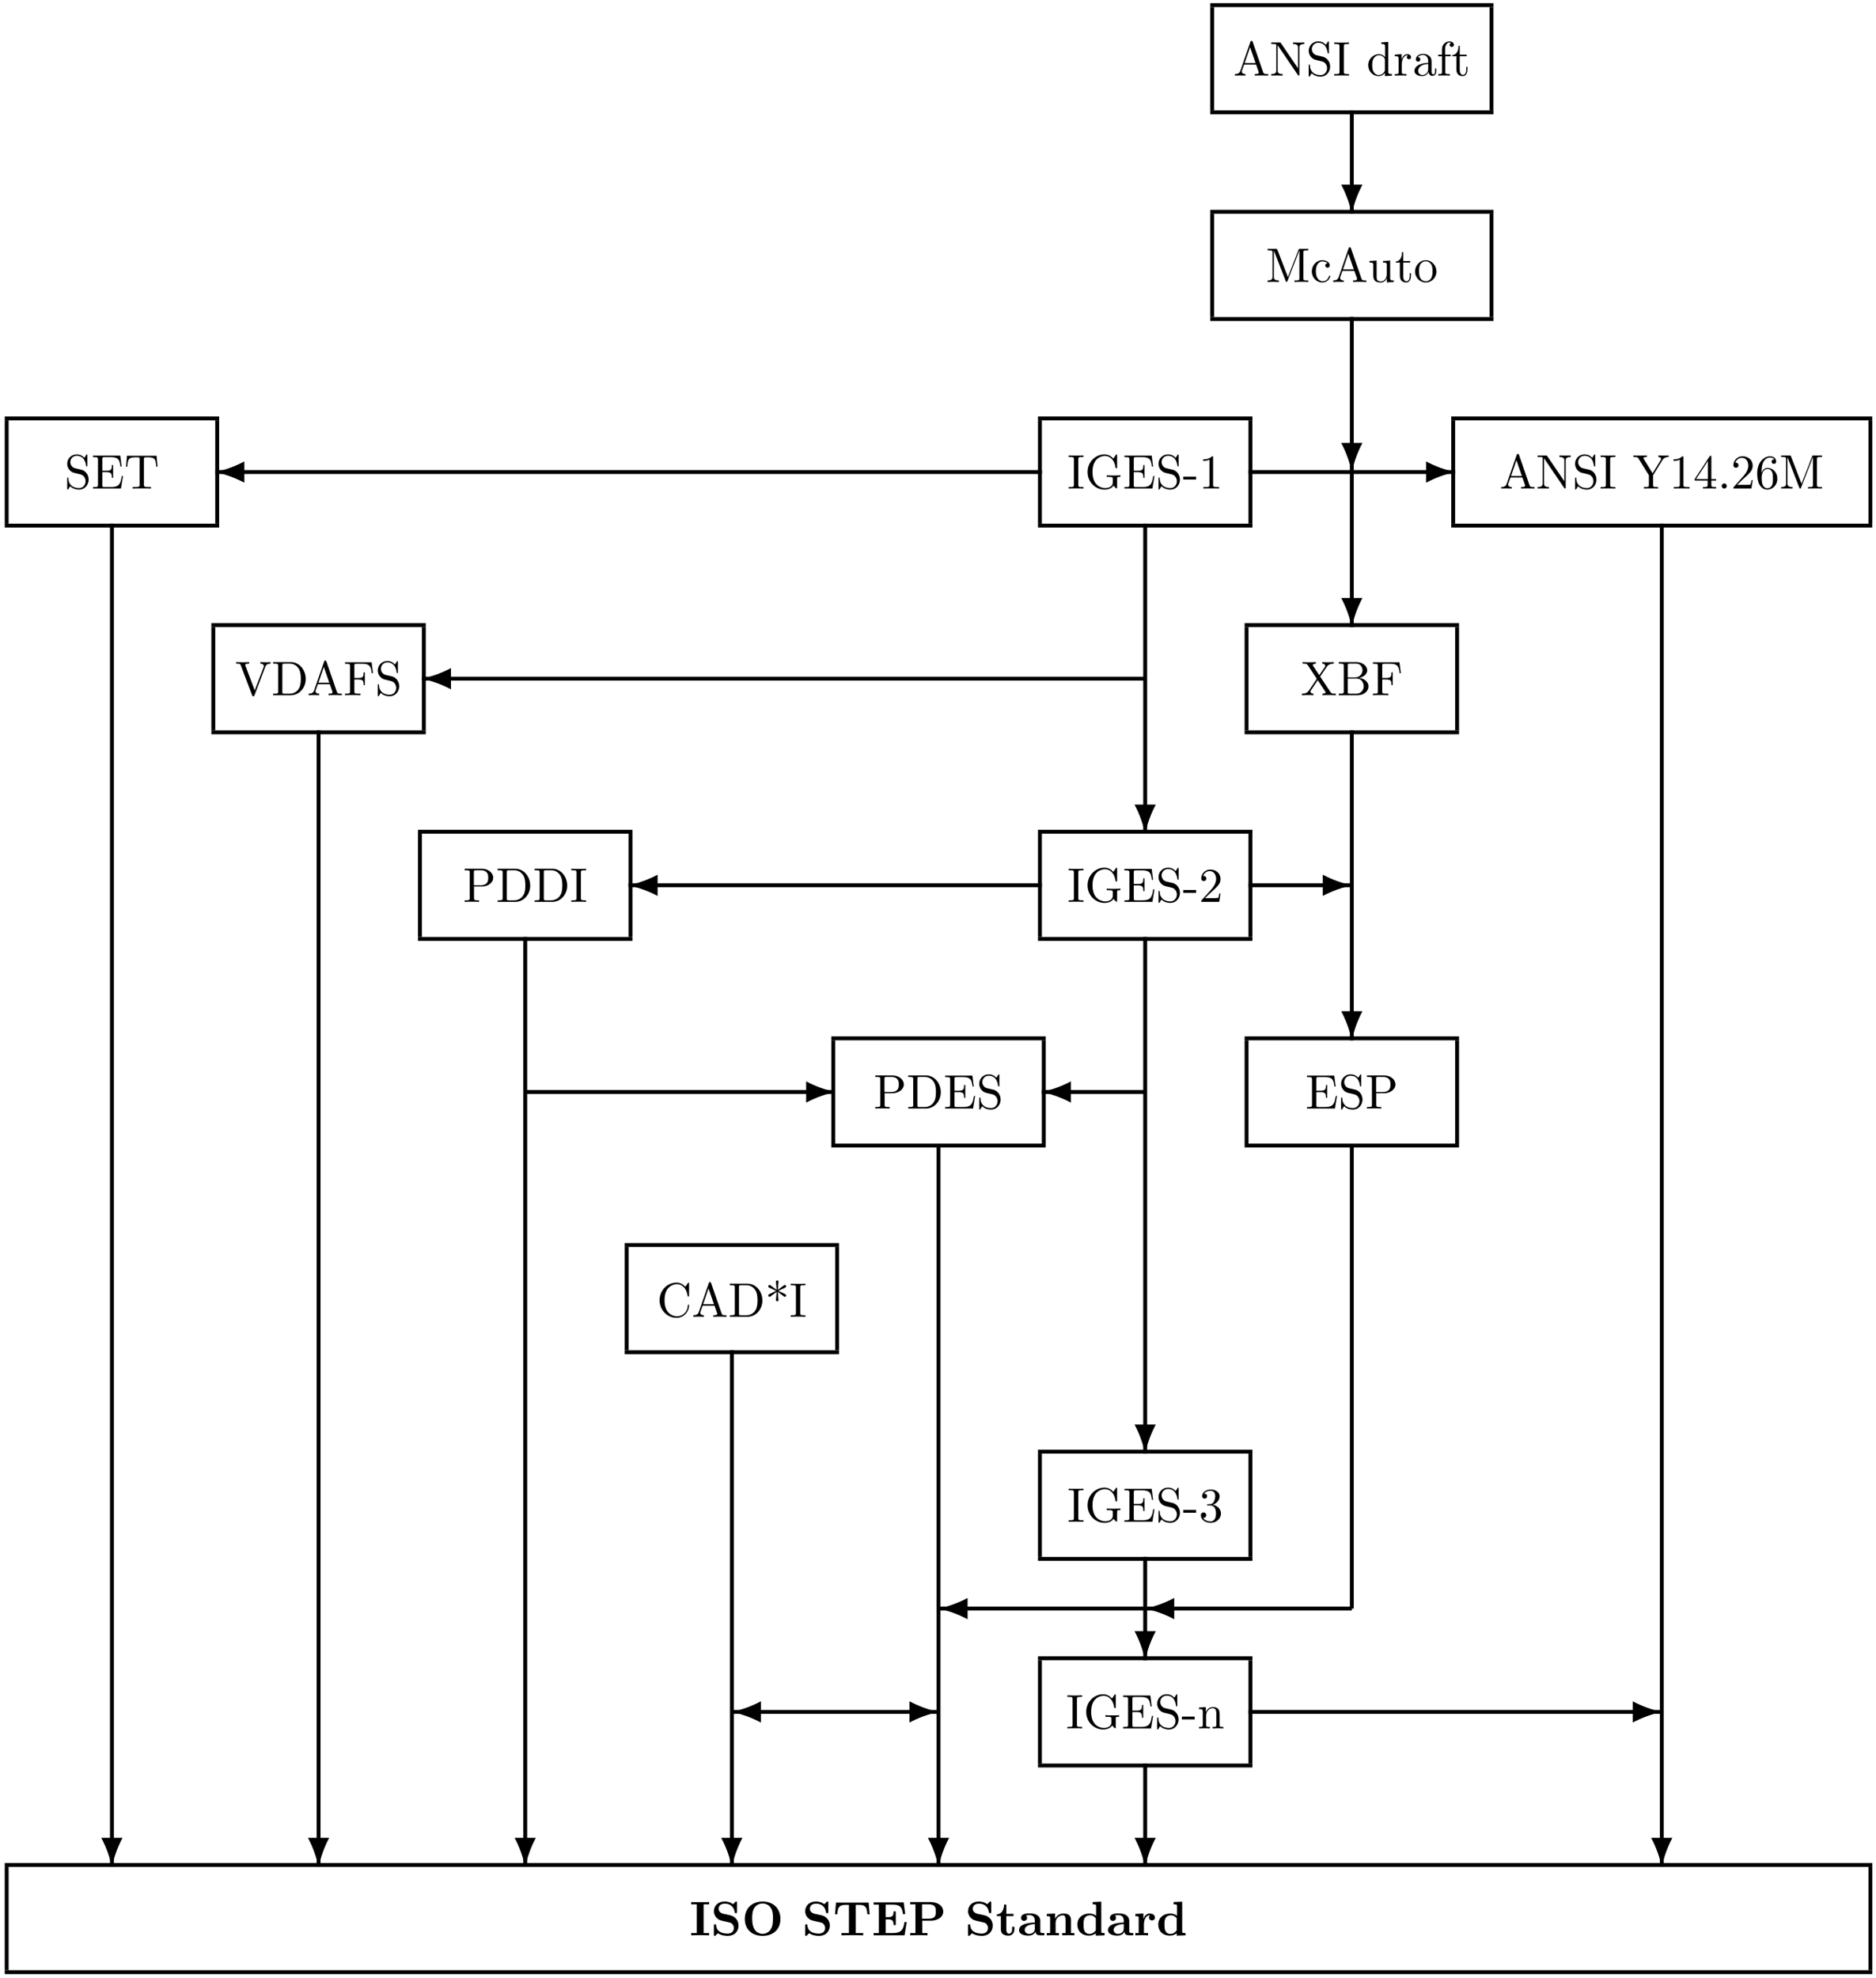 <?xml version="1.0" encoding="UTF-8"?>
<svg xmlns="http://www.w3.org/2000/svg" xmlns:xlink="http://www.w3.org/1999/xlink" width="386pt" height="407pt" viewBox="0 0 386 407" version="1.1">
<defs>
<g>
<symbol overflow="visible" id="glyph0-0">
<path style="stroke:none;" d="M 2.875 -6.375 L 4.016 -6.375 L 4.016 -6.844 C 3.609 -6.812 2.625 -6.812 2.172 -6.812 C 1.719 -6.812 0.734 -6.812 0.328 -6.844 L 0.328 -6.375 L 1.469 -6.375 L 1.469 -0.469 L 0.328 -0.469 L 0.328 0 C 0.734 -0.031 1.719 -0.031 2.172 -0.031 C 2.625 -0.031 3.609 -0.031 4.016 0 L 4.016 -0.469 L 2.875 -0.469 Z M 2.875 -6.375 "/>
</symbol>
<symbol overflow="visible" id="glyph0-1">
<path style="stroke:none;" d="M 4 -4.125 L 2.562 -4.438 C 2.156 -4.531 1.609 -4.859 1.609 -5.469 C 1.609 -5.906 1.891 -6.516 2.875 -6.516 C 3.672 -6.516 4.688 -6.188 4.922 -4.828 C 4.953 -4.578 4.953 -4.562 5.156 -4.562 C 5.406 -4.562 5.406 -4.609 5.406 -4.844 L 5.406 -6.672 C 5.406 -6.859 5.406 -6.953 5.219 -6.953 C 5.141 -6.953 5.141 -6.938 5.031 -6.844 L 4.578 -6.406 C 4 -6.859 3.344 -6.953 2.875 -6.953 C 1.359 -6.953 0.641 -5.984 0.641 -4.938 C 0.641 -4.297 0.969 -3.844 1.172 -3.625 C 1.672 -3.125 2 -3.062 3.094 -2.828 C 3.969 -2.625 4.141 -2.609 4.359 -2.391 C 4.5 -2.25 4.75 -1.984 4.75 -1.531 C 4.75 -1.047 4.5 -0.359 3.453 -0.359 C 2.703 -0.359 1.188 -0.562 1.109 -2.047 C 1.094 -2.219 1.094 -2.266 0.875 -2.266 C 0.641 -2.266 0.641 -2.219 0.641 -1.984 L 0.641 -0.172 C 0.641 0.016 0.641 0.109 0.812 0.109 C 0.906 0.109 0.922 0.094 1 0.016 L 1.469 -0.438 C 2.125 0.047 3.047 0.109 3.453 0.109 C 5.109 0.109 5.719 -1.016 5.719 -2.031 C 5.719 -3.125 4.922 -3.938 4 -4.125 Z M 4 -4.125 "/>
</symbol>
<symbol overflow="visible" id="glyph0-2">
<path style="stroke:none;" d="M 7.969 -3.375 C 7.969 -5.531 6.516 -6.953 4.312 -6.953 C 2.031 -6.953 0.641 -5.469 0.641 -3.375 C 0.641 -1.312 2.031 0.109 4.297 0.109 C 6.594 0.109 7.969 -1.328 7.969 -3.375 Z M 4.297 -0.312 C 3.703 -0.312 2.984 -0.594 2.578 -1.344 C 2.25 -1.969 2.156 -2.672 2.156 -3.531 C 2.156 -4.172 2.188 -5.016 2.625 -5.688 C 3.047 -6.297 3.703 -6.547 4.297 -6.547 C 4.938 -6.547 5.625 -6.266 6.016 -5.609 C 6.406 -4.969 6.438 -4.203 6.438 -3.531 C 6.438 -2.828 6.406 -1.938 5.984 -1.25 C 5.531 -0.531 4.828 -0.312 4.297 -0.312 Z M 4.297 -0.312 "/>
</symbol>
<symbol overflow="visible" id="glyph0-3">
<path style="stroke:none;" d="M 7.344 -6.734 L 0.625 -6.734 L 0.422 -4.328 L 0.891 -4.328 C 0.984 -5.453 1.078 -6.266 2.516 -6.266 L 3.281 -6.266 L 3.281 -0.469 L 1.75 -0.469 L 1.75 0 C 2.297 -0.031 3.406 -0.031 3.984 -0.031 C 4.578 -0.031 5.688 -0.031 6.219 0 L 6.219 -0.469 L 4.688 -0.469 L 4.688 -6.266 L 5.453 -6.266 C 6.875 -6.266 6.984 -5.469 7.078 -4.328 L 7.547 -4.328 Z M 7.344 -6.734 "/>
</symbol>
<symbol overflow="visible" id="glyph0-4">
<path style="stroke:none;" d="M 7.203 -2.734 L 6.734 -2.734 C 6.516 -1.359 6.234 -0.469 4.391 -0.469 L 2.875 -0.469 L 2.875 -3.281 L 3.422 -3.281 C 4.391 -3.281 4.484 -2.844 4.484 -2.109 L 4.953 -2.109 L 4.953 -4.922 L 4.484 -4.922 C 4.484 -4.172 4.391 -3.75 3.422 -3.75 L 2.875 -3.75 L 2.875 -6.312 L 4.391 -6.312 C 6 -6.312 6.266 -5.578 6.422 -4.375 L 6.891 -4.375 L 6.578 -6.781 L 0.391 -6.781 L 0.391 -6.312 L 1.469 -6.312 L 1.469 -0.469 L 0.391 -0.469 L 0.391 0 L 6.75 0 Z M 7.203 -2.734 "/>
</symbol>
<symbol overflow="visible" id="glyph0-5">
<path style="stroke:none;" d="M 2.875 -3.016 L 4.641 -3.016 C 6.031 -3.016 7.188 -3.734 7.188 -4.891 C 7.188 -5.984 6.203 -6.844 4.547 -6.844 L 0.391 -6.844 L 0.391 -6.375 L 1.469 -6.375 L 1.469 -0.469 L 0.391 -0.469 L 0.391 0 C 0.766 -0.031 1.75 -0.031 2.172 -0.031 C 2.609 -0.031 3.578 -0.031 3.953 0 L 3.953 -0.469 L 2.875 -0.469 Z M 4.156 -3.422 L 2.828 -3.422 L 2.828 -6.375 L 4.172 -6.375 C 5.656 -6.375 5.656 -5.609 5.656 -4.891 C 5.656 -4.188 5.656 -3.422 4.156 -3.422 Z M 4.156 -3.422 "/>
</symbol>
<symbol overflow="visible" id="glyph0-6">
<path style="stroke:none;" d="M 1.031 -3.953 L 1.031 -1.219 C 1.031 -0.156 1.891 0.062 2.609 0.062 C 3.359 0.062 3.812 -0.516 3.812 -1.234 L 3.812 -1.766 L 3.344 -1.766 L 3.344 -1.25 C 3.344 -0.578 3.016 -0.344 2.734 -0.344 C 2.156 -0.344 2.156 -0.984 2.156 -1.203 L 2.156 -3.953 L 3.625 -3.953 L 3.625 -4.422 L 2.156 -4.422 L 2.156 -6.328 L 1.688 -6.328 C 1.688 -5.328 1.203 -4.344 0.203 -4.312 L 0.203 -3.953 Z M 1.031 -3.953 "/>
</symbol>
<symbol overflow="visible" id="glyph0-7">
<path style="stroke:none;" d="M 3.734 -0.766 C 3.734 -0.453 3.734 0 4.766 0 L 5.25 0 C 5.438 0 5.562 0 5.562 -0.234 C 5.562 -0.469 5.438 -0.469 5.297 -0.469 C 4.688 -0.484 4.688 -0.609 4.688 -0.844 L 4.688 -2.984 C 4.688 -3.875 3.984 -4.516 2.5 -4.516 C 1.938 -4.516 0.719 -4.469 0.719 -3.594 C 0.719 -3.156 1.062 -2.969 1.328 -2.969 C 1.641 -2.969 1.969 -3.188 1.969 -3.594 C 1.969 -3.891 1.781 -4.062 1.75 -4.094 C 2.031 -4.141 2.344 -4.156 2.469 -4.156 C 3.203 -4.156 3.562 -3.734 3.562 -2.984 L 3.562 -2.641 C 2.844 -2.609 0.312 -2.516 0.312 -1.078 C 0.312 -0.125 1.562 0.062 2.25 0.062 C 3.047 0.062 3.516 -0.344 3.734 -0.766 Z M 3.562 -2.328 L 3.562 -1.391 C 3.562 -0.422 2.641 -0.297 2.391 -0.297 C 1.891 -0.297 1.484 -0.641 1.484 -1.094 C 1.484 -2.156 3.062 -2.297 3.562 -2.328 Z M 3.562 -2.328 "/>
</symbol>
<symbol overflow="visible" id="glyph0-8">
<path style="stroke:none;" d="M 1.141 -3.547 L 1.141 -0.469 L 0.453 -0.469 L 0.453 0 C 0.734 -0.016 1.328 -0.031 1.703 -0.031 C 2.094 -0.031 2.688 -0.016 2.953 0 L 2.953 -0.469 L 2.266 -0.469 L 2.266 -2.547 C 2.266 -3.641 3.125 -4.125 3.766 -4.125 C 4.094 -4.125 4.312 -3.922 4.312 -3.156 L 4.312 -0.469 L 3.625 -0.469 L 3.625 0 C 3.891 -0.016 4.5 -0.031 4.875 -0.031 C 5.266 -0.031 5.859 -0.016 6.125 0 L 6.125 -0.469 L 5.438 -0.469 L 5.438 -3.047 C 5.438 -4.094 4.906 -4.484 3.906 -4.484 C 2.953 -4.484 2.422 -3.922 2.156 -3.406 L 2.156 -4.484 L 0.453 -4.406 L 0.453 -3.938 C 1.062 -3.938 1.141 -3.938 1.141 -3.547 Z M 1.141 -3.547 "/>
</symbol>
<symbol overflow="visible" id="glyph0-9">
<path style="stroke:none;" d="M 4.172 -0.422 L 4.172 0.062 L 5.984 0 L 5.984 -0.469 C 5.375 -0.469 5.297 -0.469 5.297 -0.859 L 5.297 -6.922 L 3.531 -6.844 L 3.531 -6.375 C 4.156 -6.375 4.234 -6.375 4.234 -5.984 L 4.234 -4.031 C 3.734 -4.422 3.203 -4.484 2.875 -4.484 C 1.422 -4.484 0.375 -3.609 0.375 -2.203 C 0.375 -0.891 1.297 0.062 2.766 0.062 C 3.375 0.062 3.859 -0.172 4.172 -0.422 Z M 4.172 -3.516 L 4.172 -1.031 C 4.031 -0.844 3.625 -0.297 2.875 -0.297 C 1.656 -0.297 1.656 -1.5 1.656 -2.203 C 1.656 -2.688 1.656 -3.219 1.906 -3.609 C 2.203 -4.031 2.672 -4.125 2.984 -4.125 C 3.547 -4.125 3.953 -3.812 4.172 -3.516 Z M 4.172 -3.516 "/>
</symbol>
<symbol overflow="visible" id="glyph0-10">
<path style="stroke:none;" d="M 2.031 -3.359 L 2.031 -4.484 L 0.375 -4.406 L 0.375 -3.938 C 0.984 -3.938 1.062 -3.938 1.062 -3.547 L 1.062 -0.469 L 0.375 -0.469 L 0.375 0 C 0.719 -0.016 1.172 -0.031 1.625 -0.031 C 2 -0.031 2.641 -0.031 3 0 L 3 -0.469 L 2.141 -0.469 L 2.141 -2.219 C 2.141 -2.906 2.375 -4.125 3.375 -4.125 C 3.375 -4.109 3.188 -3.953 3.188 -3.672 C 3.188 -3.266 3.516 -3.062 3.797 -3.062 C 4.094 -3.062 4.406 -3.266 4.406 -3.672 C 4.406 -4.203 3.875 -4.484 3.344 -4.484 C 2.656 -4.484 2.25 -3.984 2.031 -3.359 Z M 2.031 -3.359 "/>
</symbol>
<symbol overflow="visible" id="glyph1-0">
<path style="stroke:none;" d="M 2.25 -6.031 C 2.25 -6.391 2.266 -6.5 3.062 -6.5 L 3.312 -6.5 L 3.312 -6.812 C 2.969 -6.781 2.188 -6.781 1.797 -6.781 C 1.422 -6.781 0.625 -6.781 0.281 -6.812 L 0.281 -6.5 L 0.531 -6.5 C 1.328 -6.5 1.359 -6.391 1.359 -6.031 L 1.359 -0.781 C 1.359 -0.422 1.328 -0.312 0.531 -0.312 L 0.281 -0.312 L 0.281 0 C 0.625 -0.031 1.422 -0.031 1.797 -0.031 C 2.188 -0.031 2.969 -0.031 3.312 0 L 3.312 -0.312 L 3.062 -0.312 C 2.266 -0.312 2.25 -0.422 2.25 -0.781 Z M 2.25 -6.031 "/>
</symbol>
<symbol overflow="visible" id="glyph1-1">
<path style="stroke:none;" d="M 5.906 -0.625 C 6.047 -0.406 6.438 -0.016 6.547 -0.016 C 6.641 -0.016 6.641 -0.094 6.641 -0.234 L 6.641 -1.969 C 6.641 -2.359 6.672 -2.406 7.328 -2.406 L 7.328 -2.719 C 6.953 -2.719 6.406 -2.688 6.109 -2.688 C 5.719 -2.688 4.859 -2.688 4.5 -2.719 L 4.5 -2.406 L 4.828 -2.406 C 5.719 -2.406 5.75 -2.297 5.75 -1.938 L 5.75 -1.297 C 5.75 -0.172 4.484 -0.094 4.203 -0.094 C 3.562 -0.094 1.578 -0.438 1.578 -3.406 C 1.578 -6.391 3.547 -6.719 4.141 -6.719 C 5.219 -6.719 6.125 -5.828 6.312 -4.359 C 6.344 -4.219 6.344 -4.188 6.484 -4.188 C 6.641 -4.188 6.641 -4.219 6.641 -4.422 L 6.641 -6.781 C 6.641 -6.953 6.641 -7.031 6.531 -7.031 C 6.484 -7.031 6.453 -7.031 6.375 -6.906 L 5.875 -6.172 C 5.547 -6.484 5.016 -7.031 4.031 -7.031 C 2.172 -7.031 0.562 -5.453 0.562 -3.406 C 0.562 -1.359 2.156 0.219 4.047 0.219 C 4.781 0.219 5.578 -0.047 5.906 -0.625 Z M 5.906 -0.625 "/>
</symbol>
<symbol overflow="visible" id="glyph1-2">
<path style="stroke:none;" d="M 1.359 -0.781 C 1.359 -0.422 1.328 -0.312 0.562 -0.312 L 0.328 -0.312 L 0.328 0 L 6.078 0 L 6.5 -2.578 L 6.25 -2.578 C 6 -1.031 5.766 -0.312 4.062 -0.312 L 2.734 -0.312 C 2.266 -0.312 2.25 -0.375 2.25 -0.703 L 2.25 -3.375 L 3.141 -3.375 C 4.109 -3.375 4.219 -3.047 4.219 -2.203 L 4.469 -2.203 L 4.469 -4.844 L 4.219 -4.844 C 4.219 -3.984 4.109 -3.672 3.141 -3.672 L 2.25 -3.672 L 2.25 -6.078 C 2.25 -6.406 2.266 -6.469 2.734 -6.469 L 4.016 -6.469 C 5.547 -6.469 5.812 -5.922 5.969 -4.531 L 6.219 -4.531 L 5.938 -6.781 L 0.328 -6.781 L 0.328 -6.469 L 0.562 -6.469 C 1.328 -6.469 1.359 -6.359 1.359 -6 Z M 1.359 -0.781 "/>
</symbol>
<symbol overflow="visible" id="glyph1-3">
<path style="stroke:none;" d="M 3.484 -3.875 L 2.203 -4.172 C 1.578 -4.328 1.203 -4.859 1.203 -5.438 C 1.203 -6.141 1.734 -6.75 2.516 -6.75 C 4.172 -6.75 4.391 -5.109 4.453 -4.672 C 4.469 -4.609 4.469 -4.547 4.578 -4.547 C 4.703 -4.547 4.703 -4.594 4.703 -4.781 L 4.703 -6.781 C 4.703 -6.953 4.703 -7.031 4.594 -7.031 C 4.531 -7.031 4.516 -7.016 4.453 -6.891 L 4.094 -6.328 C 3.797 -6.625 3.391 -7.031 2.5 -7.031 C 1.391 -7.031 0.562 -6.156 0.562 -5.094 C 0.562 -4.266 1.094 -3.531 1.859 -3.266 C 1.969 -3.234 2.484 -3.109 3.188 -2.938 C 3.453 -2.875 3.75 -2.797 4.031 -2.438 C 4.234 -2.172 4.344 -1.844 4.344 -1.516 C 4.344 -0.812 3.844 -0.094 3 -0.094 C 2.719 -0.094 1.953 -0.141 1.422 -0.625 C 0.844 -1.172 0.812 -1.797 0.812 -2.156 C 0.797 -2.266 0.719 -2.266 0.688 -2.266 C 0.562 -2.266 0.562 -2.188 0.562 -2.016 L 0.562 -0.016 C 0.562 0.156 0.562 0.219 0.672 0.219 C 0.734 0.219 0.75 0.203 0.812 0.094 C 0.812 0.078 0.844 0.047 1.172 -0.484 C 1.484 -0.141 2.125 0.219 3.016 0.219 C 4.172 0.219 4.969 -0.75 4.969 -1.859 C 4.969 -2.844 4.312 -3.672 3.484 -3.875 Z M 3.484 -3.875 "/>
</symbol>
<symbol overflow="visible" id="glyph1-4">
<path style="stroke:none;" d="M 2.75 -1.859 L 2.75 -2.438 L 0.109 -2.438 L 0.109 -1.859 Z M 2.75 -1.859 "/>
</symbol>
<symbol overflow="visible" id="glyph1-5">
<path style="stroke:none;" d="M 1.094 -3.422 L 1.094 -0.75 C 1.094 -0.312 0.984 -0.312 0.312 -0.312 L 0.312 0 C 0.672 -0.016 1.172 -0.031 1.453 -0.031 C 1.703 -0.031 2.219 -0.016 2.562 0 L 2.562 -0.312 C 1.891 -0.312 1.781 -0.312 1.781 -0.75 L 1.781 -2.594 C 1.781 -3.625 2.5 -4.188 3.125 -4.188 C 3.766 -4.188 3.875 -3.656 3.875 -3.078 L 3.875 -0.75 C 3.875 -0.312 3.766 -0.312 3.094 -0.312 L 3.094 0 C 3.438 -0.016 3.953 -0.031 4.219 -0.031 C 4.469 -0.031 5 -0.016 5.328 0 L 5.328 -0.312 C 4.812 -0.312 4.562 -0.312 4.562 -0.609 L 4.562 -2.516 C 4.562 -3.375 4.562 -3.672 4.25 -4.031 C 4.109 -4.203 3.781 -4.406 3.203 -4.406 C 2.469 -4.406 2 -3.984 1.719 -3.359 L 1.719 -4.406 L 0.312 -4.297 L 0.312 -3.984 C 1.016 -3.984 1.094 -3.922 1.094 -3.422 Z M 1.094 -3.422 "/>
</symbol>
<symbol overflow="visible" id="glyph1-6">
<path style="stroke:none;" d="M 2.891 -3.516 C 3.703 -3.781 4.281 -4.469 4.281 -5.266 C 4.281 -6.078 3.406 -6.641 2.453 -6.641 C 1.453 -6.641 0.688 -6.047 0.688 -5.281 C 0.688 -4.953 0.906 -4.766 1.203 -4.766 C 1.5 -4.766 1.703 -4.984 1.703 -5.281 C 1.703 -5.766 1.234 -5.766 1.094 -5.766 C 1.391 -6.266 2.047 -6.391 2.406 -6.391 C 2.828 -6.391 3.375 -6.172 3.375 -5.281 C 3.375 -5.156 3.344 -4.578 3.094 -4.141 C 2.797 -3.656 2.453 -3.625 2.203 -3.625 C 2.125 -3.609 1.891 -3.594 1.812 -3.594 C 1.734 -3.578 1.672 -3.562 1.672 -3.469 C 1.672 -3.359 1.734 -3.359 1.906 -3.359 L 2.344 -3.359 C 3.156 -3.359 3.531 -2.688 3.531 -1.703 C 3.531 -0.344 2.844 -0.062 2.406 -0.062 C 1.969 -0.062 1.219 -0.234 0.875 -0.812 C 1.219 -0.766 1.531 -0.984 1.531 -1.359 C 1.531 -1.719 1.266 -1.922 0.984 -1.922 C 0.734 -1.922 0.422 -1.781 0.422 -1.344 C 0.422 -0.438 1.344 0.219 2.438 0.219 C 3.656 0.219 4.562 -0.688 4.562 -1.703 C 4.562 -2.516 3.922 -3.297 2.891 -3.516 Z M 2.891 -3.516 "/>
</symbol>
<symbol overflow="visible" id="glyph1-7">
<path style="stroke:none;" d="M 0.562 -3.406 C 0.562 -1.344 2.172 0.219 4.031 0.219 C 5.656 0.219 6.625 -1.172 6.625 -2.328 C 6.625 -2.422 6.625 -2.5 6.5 -2.5 C 6.391 -2.5 6.391 -2.438 6.375 -2.328 C 6.297 -0.906 5.234 -0.094 4.141 -0.094 C 3.531 -0.094 1.578 -0.422 1.578 -3.406 C 1.578 -6.375 3.531 -6.719 4.141 -6.719 C 5.219 -6.719 6.109 -5.812 6.312 -4.359 C 6.328 -4.219 6.328 -4.188 6.469 -4.188 C 6.625 -4.188 6.625 -4.219 6.625 -4.422 L 6.625 -6.781 C 6.625 -6.953 6.625 -7.031 6.516 -7.031 C 6.484 -7.031 6.438 -7.031 6.359 -6.906 L 5.859 -6.172 C 5.5 -6.531 4.984 -7.031 4.031 -7.031 C 2.156 -7.031 0.562 -5.438 0.562 -3.406 Z M 0.562 -3.406 "/>
</symbol>
<symbol overflow="visible" id="glyph1-8">
<path style="stroke:none;" d="M 3.969 -6.938 C 3.922 -7.062 3.891 -7.141 3.734 -7.141 C 3.578 -7.141 3.547 -7.078 3.5 -6.938 L 1.438 -0.984 C 1.25 -0.469 0.859 -0.312 0.312 -0.312 L 0.312 0 C 0.547 -0.016 0.984 -0.031 1.328 -0.031 C 1.641 -0.031 2.156 -0.016 2.484 0 L 2.484 -0.312 C 1.984 -0.312 1.734 -0.562 1.734 -0.812 C 1.734 -0.844 1.75 -0.953 1.75 -0.969 L 2.219 -2.266 L 4.672 -2.266 L 5.203 -0.75 C 5.219 -0.703 5.234 -0.641 5.234 -0.609 C 5.234 -0.312 4.672 -0.312 4.406 -0.312 L 4.406 0 C 4.766 -0.031 5.469 -0.031 5.844 -0.031 C 6.266 -0.031 6.734 -0.016 7.141 0 L 7.141 -0.312 L 6.969 -0.312 C 6.375 -0.312 6.234 -0.375 6.125 -0.703 Z M 3.438 -5.828 L 4.562 -2.578 L 2.328 -2.578 Z M 3.438 -5.828 "/>
</symbol>
<symbol overflow="visible" id="glyph1-9">
<path style="stroke:none;" d="M 0.344 -6.812 L 0.344 -6.5 L 0.594 -6.5 C 1.359 -6.5 1.375 -6.391 1.375 -6.031 L 1.375 -0.781 C 1.375 -0.422 1.359 -0.312 0.594 -0.312 L 0.344 -0.312 L 0.344 0 L 4 0 C 5.672 0 7.047 -1.469 7.047 -3.344 C 7.047 -5.25 5.703 -6.812 4 -6.812 Z M 2.719 -0.312 C 2.25 -0.312 2.234 -0.375 2.234 -0.703 L 2.234 -6.094 C 2.234 -6.438 2.25 -6.5 2.719 -6.5 L 3.719 -6.5 C 4.344 -6.5 5.031 -6.281 5.531 -5.578 C 5.969 -4.984 6.047 -4.125 6.047 -3.344 C 6.047 -2.25 5.859 -1.641 5.5 -1.156 C 5.297 -0.891 4.734 -0.312 3.734 -0.312 Z M 2.719 -0.312 "/>
</symbol>
<symbol overflow="visible" id="glyph1-10">
<path style="stroke:none;" d="M 2.609 -5.125 C 3.094 -4.766 3.844 -4.203 3.891 -4.172 C 3.953 -4.141 3.984 -4.109 4.062 -4.109 C 4.219 -4.109 4.328 -4.266 4.328 -4.391 C 4.328 -4.5 4.281 -4.578 4.109 -4.672 L 2.719 -5.328 L 4.094 -5.984 C 4.281 -6.078 4.328 -6.141 4.328 -6.266 C 4.328 -6.391 4.219 -6.547 4.062 -6.547 C 3.984 -6.547 3.969 -6.547 3.703 -6.344 L 2.609 -5.531 L 2.75 -7.234 C 2.75 -7.375 2.625 -7.484 2.5 -7.484 C 2.328 -7.484 2.219 -7.359 2.219 -7.234 C 2.219 -7.125 2.359 -5.75 2.375 -5.531 L 1.141 -6.438 C 1 -6.547 0.984 -6.547 0.922 -6.547 C 0.75 -6.547 0.641 -6.391 0.641 -6.266 C 0.641 -6.156 0.688 -6.078 0.859 -5.984 L 2.266 -5.328 L 0.875 -4.672 C 0.688 -4.578 0.641 -4.516 0.641 -4.391 C 0.641 -4.375 0.641 -4.109 0.984 -4.109 L 2.375 -5.125 L 2.219 -3.422 C 2.219 -3.281 2.359 -3.188 2.484 -3.188 C 2.641 -3.188 2.75 -3.297 2.75 -3.422 C 2.75 -3.531 2.625 -4.906 2.609 -5.125 Z M 2.609 -5.125 "/>
</symbol>
<symbol overflow="visible" id="glyph1-11">
<path style="stroke:none;" d="M 2.266 -3.156 L 3.953 -3.156 C 5.141 -3.156 6.219 -3.953 6.219 -4.953 C 6.219 -5.938 5.234 -6.812 3.875 -6.812 L 0.344 -6.812 L 0.344 -6.5 L 0.594 -6.5 C 1.359 -6.5 1.375 -6.391 1.375 -6.031 L 1.375 -0.781 C 1.375 -0.422 1.359 -0.312 0.594 -0.312 L 0.344 -0.312 L 0.344 0 C 0.703 -0.031 1.438 -0.031 1.812 -0.031 C 2.188 -0.031 2.938 -0.031 3.297 0 L 3.297 -0.312 L 3.047 -0.312 C 2.281 -0.312 2.266 -0.422 2.266 -0.781 Z M 2.234 -3.406 L 2.234 -6.094 C 2.234 -6.438 2.25 -6.5 2.719 -6.5 L 3.609 -6.5 C 5.188 -6.5 5.188 -5.438 5.188 -4.953 C 5.188 -4.484 5.188 -3.406 3.609 -3.406 Z M 2.234 -3.406 "/>
</symbol>
<symbol overflow="visible" id="glyph1-12">
<path style="stroke:none;" d="M 1.266 -0.766 L 2.328 -1.797 C 3.875 -3.172 4.469 -3.703 4.469 -4.703 C 4.469 -5.844 3.578 -6.641 2.359 -6.641 C 1.234 -6.641 0.5 -5.719 0.5 -4.828 C 0.5 -4.281 1 -4.281 1.031 -4.281 C 1.203 -4.281 1.547 -4.391 1.547 -4.812 C 1.547 -5.062 1.359 -5.328 1.016 -5.328 C 0.938 -5.328 0.922 -5.328 0.891 -5.312 C 1.109 -5.969 1.656 -6.328 2.234 -6.328 C 3.141 -6.328 3.562 -5.516 3.562 -4.703 C 3.562 -3.906 3.078 -3.125 2.516 -2.5 L 0.609 -0.375 C 0.5 -0.266 0.5 -0.234 0.5 0 L 4.203 0 L 4.469 -1.734 L 4.234 -1.734 C 4.172 -1.438 4.109 -1 4 -0.844 C 3.938 -0.766 3.281 -0.766 3.062 -0.766 Z M 1.266 -0.766 "/>
</symbol>
<symbol overflow="visible" id="glyph1-13">
<path style="stroke:none;" d="M 6.188 -5.828 C 6.328 -6.203 6.594 -6.484 7.281 -6.5 L 7.281 -6.812 C 6.969 -6.781 6.562 -6.781 6.312 -6.781 C 6.016 -6.781 5.438 -6.797 5.172 -6.812 L 5.172 -6.5 C 5.688 -6.484 5.906 -6.234 5.906 -6 C 5.906 -5.922 5.875 -5.859 5.859 -5.797 L 4.031 -1 L 2.125 -6.031 C 2.062 -6.172 2.062 -6.188 2.062 -6.203 C 2.062 -6.5 2.625 -6.5 2.875 -6.5 L 2.875 -6.812 C 2.516 -6.781 1.828 -6.781 1.453 -6.781 C 0.984 -6.781 0.547 -6.797 0.188 -6.812 L 0.188 -6.5 C 0.844 -6.5 1.031 -6.5 1.172 -6.125 L 3.484 0 C 3.547 0.188 3.594 0.219 3.734 0.219 C 3.891 0.219 3.922 0.172 3.969 0.031 Z M 6.188 -5.828 "/>
</symbol>
<symbol overflow="visible" id="glyph1-14">
<path style="stroke:none;" d="M 5.797 -6.781 L 0.328 -6.781 L 0.328 -6.469 L 0.562 -6.469 C 1.328 -6.469 1.359 -6.359 1.359 -6 L 1.359 -0.781 C 1.359 -0.422 1.328 -0.312 0.562 -0.312 L 0.328 -0.312 L 0.328 0 C 0.672 -0.031 1.453 -0.031 1.844 -0.031 C 2.25 -0.031 3.156 -0.031 3.516 0 L 3.516 -0.312 L 3.188 -0.312 C 2.25 -0.312 2.25 -0.438 2.25 -0.781 L 2.25 -3.234 L 3.094 -3.234 C 4.062 -3.234 4.156 -2.922 4.156 -2.078 L 4.406 -2.078 L 4.406 -4.719 L 4.156 -4.719 C 4.156 -3.875 4.062 -3.547 3.094 -3.547 L 2.25 -3.547 L 2.25 -6.078 C 2.25 -6.406 2.266 -6.469 2.734 -6.469 L 3.922 -6.469 C 5.422 -6.469 5.672 -5.906 5.828 -4.531 L 6.078 -4.531 Z M 5.797 -6.781 "/>
</symbol>
<symbol overflow="visible" id="glyph1-15">
<path style="stroke:none;" d="M 4 -3.844 L 5.375 -5.859 C 5.594 -6.172 5.938 -6.484 6.812 -6.5 L 6.812 -6.812 C 6.438 -6.797 5.969 -6.781 5.719 -6.781 C 5.312 -6.781 4.828 -6.781 4.438 -6.812 L 4.438 -6.5 C 4.828 -6.484 5.047 -6.266 5.047 -6.047 C 5.047 -5.938 5.031 -5.922 4.969 -5.812 L 3.828 -4.125 L 2.547 -6.047 C 2.516 -6.078 2.469 -6.156 2.469 -6.203 C 2.469 -6.312 2.688 -6.484 3.125 -6.5 L 3.125 -6.812 C 2.766 -6.781 2.047 -6.781 1.672 -6.781 C 1.359 -6.781 0.734 -6.781 0.375 -6.812 L 0.375 -6.5 L 0.562 -6.5 C 1.109 -6.5 1.297 -6.438 1.484 -6.156 L 3.312 -3.375 L 1.688 -0.969 C 1.547 -0.766 1.25 -0.312 0.234 -0.312 L 0.234 0 C 0.594 -0.016 1.016 -0.031 1.344 -0.031 C 1.719 -0.031 2.266 -0.031 2.625 0 L 2.625 -0.312 C 2.156 -0.312 2 -0.594 2 -0.766 C 2 -0.859 2.031 -0.891 2.094 -1 L 3.516 -3.094 L 5.078 -0.719 C 5.109 -0.672 5.141 -0.641 5.141 -0.609 C 5.141 -0.484 4.922 -0.312 4.484 -0.312 L 4.484 0 C 4.828 -0.031 5.562 -0.031 5.938 -0.031 C 6.359 -0.031 6.812 -0.016 7.234 0 L 7.234 -0.312 L 7.047 -0.312 C 6.531 -0.312 6.312 -0.359 6.109 -0.672 Z M 4 -3.844 "/>
</symbol>
<symbol overflow="visible" id="glyph1-16">
<path style="stroke:none;" d="M 2.219 -3.656 L 2.219 -6.094 C 2.219 -6.438 2.234 -6.5 2.703 -6.5 L 3.938 -6.5 C 4.906 -6.5 5.25 -5.656 5.25 -5.125 C 5.25 -4.484 4.766 -3.656 3.656 -3.656 Z M 4.562 -3.562 C 5.531 -3.75 6.219 -4.391 6.219 -5.125 C 6.219 -5.984 5.297 -6.812 4 -6.812 L 0.359 -6.812 L 0.359 -6.5 L 0.594 -6.5 C 1.359 -6.5 1.391 -6.391 1.391 -6.031 L 1.391 -0.781 C 1.391 -0.422 1.359 -0.312 0.594 -0.312 L 0.359 -0.312 L 0.359 0 L 4.266 0 C 5.594 0 6.484 -0.891 6.484 -1.828 C 6.484 -2.688 5.672 -3.438 4.562 -3.562 Z M 3.953 -0.312 L 2.703 -0.312 C 2.234 -0.312 2.219 -0.375 2.219 -0.703 L 2.219 -3.422 L 4.094 -3.422 C 5.078 -3.422 5.5 -2.5 5.5 -1.828 C 5.5 -1.125 4.969 -0.312 3.953 -0.312 Z M 3.953 -0.312 "/>
</symbol>
<symbol overflow="visible" id="glyph1-17">
<path style="stroke:none;" d="M 6.641 -6.75 L 0.547 -6.75 L 0.359 -4.5 L 0.609 -4.5 C 0.75 -6.109 0.891 -6.438 2.406 -6.438 C 2.578 -6.438 2.844 -6.438 2.938 -6.422 C 3.156 -6.375 3.156 -6.266 3.156 -6.047 L 3.156 -0.781 C 3.156 -0.453 3.156 -0.312 2.109 -0.312 L 1.703 -0.312 L 1.703 0 C 2.109 -0.031 3.125 -0.031 3.594 -0.031 C 4.047 -0.031 5.078 -0.031 5.484 0 L 5.484 -0.312 L 5.078 -0.312 C 4.031 -0.312 4.031 -0.453 4.031 -0.781 L 4.031 -6.047 C 4.031 -6.234 4.031 -6.375 4.219 -6.422 C 4.328 -6.438 4.594 -6.438 4.781 -6.438 C 6.297 -6.438 6.438 -6.109 6.578 -4.5 L 6.828 -4.5 Z M 6.641 -6.75 "/>
</symbol>
<symbol overflow="visible" id="glyph1-18">
<path style="stroke:none;" d="M 2.938 -6.375 C 2.938 -6.625 2.938 -6.641 2.703 -6.641 C 2.078 -6 1.203 -6 0.891 -6 L 0.891 -5.688 C 1.094 -5.688 1.672 -5.688 2.188 -5.953 L 2.188 -0.781 C 2.188 -0.422 2.156 -0.312 1.266 -0.312 L 0.953 -0.312 L 0.953 0 C 1.297 -0.031 2.156 -0.031 2.562 -0.031 C 2.953 -0.031 3.828 -0.031 4.172 0 L 4.172 -0.312 L 3.859 -0.312 C 2.953 -0.312 2.938 -0.422 2.938 -0.781 Z M 2.938 -6.375 "/>
</symbol>
<symbol overflow="visible" id="glyph1-19">
<path style="stroke:none;" d="M 2.312 -6.672 C 2.219 -6.797 2.219 -6.812 2.031 -6.812 L 0.328 -6.812 L 0.328 -6.5 L 0.625 -6.5 C 0.766 -6.5 0.969 -6.484 1.109 -6.484 C 1.344 -6.453 1.359 -6.438 1.359 -6.25 L 1.359 -1.047 C 1.359 -0.781 1.359 -0.312 0.328 -0.312 L 0.328 0 C 0.672 -0.016 1.172 -0.031 1.5 -0.031 C 1.828 -0.031 2.312 -0.016 2.656 0 L 2.656 -0.312 C 1.641 -0.312 1.641 -0.781 1.641 -1.047 L 1.641 -6.234 C 1.688 -6.188 1.688 -6.172 1.734 -6.109 L 5.797 -0.125 C 5.891 -0.016 5.906 0 5.969 0 C 6.109 0 6.109 -0.062 6.109 -0.266 L 6.109 -5.766 C 6.109 -6.031 6.109 -6.5 7.141 -6.5 L 7.141 -6.812 C 6.781 -6.797 6.297 -6.781 5.969 -6.781 C 5.641 -6.781 5.156 -6.797 4.812 -6.812 L 4.812 -6.5 C 5.828 -6.5 5.828 -6.031 5.828 -5.766 L 5.828 -1.5 Z M 2.312 -6.672 "/>
</symbol>
<symbol overflow="visible" id="glyph1-20">
<path style="stroke:none;" d="M 6.078 -5.859 C 6.453 -6.453 7.031 -6.5 7.359 -6.5 L 7.359 -6.812 C 7.047 -6.781 6.656 -6.781 6.375 -6.781 C 6.078 -6.781 5.5 -6.797 5.234 -6.812 L 5.234 -6.5 C 5.641 -6.5 5.797 -6.312 5.797 -6.109 C 5.797 -6 5.734 -5.875 5.703 -5.812 L 4.062 -3.141 L 2.25 -6.078 C 2.188 -6.188 2.188 -6.203 2.188 -6.25 C 2.188 -6.453 2.438 -6.5 2.875 -6.5 L 2.875 -6.812 C 2.516 -6.781 1.797 -6.781 1.406 -6.781 C 0.984 -6.781 0.531 -6.781 0.109 -6.812 L 0.109 -6.5 L 0.297 -6.5 C 0.969 -6.5 1.047 -6.391 1.203 -6.125 L 3.297 -2.719 L 3.297 -0.781 C 3.297 -0.422 3.281 -0.312 2.516 -0.312 L 2.266 -0.312 L 2.266 0 C 2.625 -0.031 3.344 -0.031 3.734 -0.031 C 4.109 -0.031 4.828 -0.031 5.188 0 L 5.188 -0.312 L 4.953 -0.312 C 4.188 -0.312 4.156 -0.406 4.156 -0.797 L 4.156 -2.719 Z M 6.078 -5.859 "/>
</symbol>
<symbol overflow="visible" id="glyph1-21">
<path style="stroke:none;" d="M 2.938 -1.641 L 2.938 -0.781 C 2.938 -0.422 2.906 -0.312 2.172 -0.312 L 1.969 -0.312 L 1.969 0 C 2.375 -0.031 2.891 -0.031 3.312 -0.031 C 3.734 -0.031 4.25 -0.031 4.672 0 L 4.672 -0.312 L 4.453 -0.312 C 3.719 -0.312 3.703 -0.422 3.703 -0.781 L 3.703 -1.641 L 4.688 -1.641 L 4.688 -1.953 L 3.703 -1.953 L 3.703 -6.484 C 3.703 -6.688 3.703 -6.75 3.531 -6.75 C 3.453 -6.75 3.422 -6.75 3.344 -6.625 L 0.281 -1.953 L 0.281 -1.641 Z M 2.984 -1.953 L 0.562 -1.953 L 2.984 -5.672 Z M 2.984 -1.953 "/>
</symbol>
<symbol overflow="visible" id="glyph1-22">
<path style="stroke:none;" d="M 1.906 -0.531 C 1.906 -0.812 1.672 -1.062 1.391 -1.062 C 1.094 -1.062 0.859 -0.812 0.859 -0.531 C 0.859 -0.234 1.094 0 1.391 0 C 1.672 0 1.906 -0.234 1.906 -0.531 Z M 1.906 -0.531 "/>
</symbol>
<symbol overflow="visible" id="glyph1-23">
<path style="stroke:none;" d="M 1.312 -3.266 L 1.312 -3.516 C 1.312 -6.031 2.547 -6.391 3.062 -6.391 C 3.297 -6.391 3.719 -6.328 3.938 -5.984 C 3.781 -5.984 3.391 -5.984 3.391 -5.547 C 3.391 -5.234 3.625 -5.078 3.844 -5.078 C 4 -5.078 4.312 -5.172 4.312 -5.562 C 4.312 -6.156 3.875 -6.641 3.047 -6.641 C 1.766 -6.641 0.422 -5.359 0.422 -3.156 C 0.422 -0.484 1.578 0.219 2.5 0.219 C 3.609 0.219 4.562 -0.719 4.562 -2.031 C 4.562 -3.297 3.672 -4.25 2.562 -4.25 C 1.891 -4.25 1.516 -3.75 1.312 -3.266 Z M 2.5 -0.062 C 1.875 -0.062 1.578 -0.656 1.516 -0.812 C 1.328 -1.281 1.328 -2.078 1.328 -2.25 C 1.328 -3.031 1.656 -4.031 2.547 -4.031 C 2.719 -4.031 3.172 -4.031 3.484 -3.406 C 3.656 -3.047 3.656 -2.531 3.656 -2.047 C 3.656 -1.562 3.656 -1.062 3.484 -0.703 C 3.188 -0.109 2.734 -0.062 2.5 -0.062 Z M 2.5 -0.062 "/>
</symbol>
<symbol overflow="visible" id="glyph1-24">
<path style="stroke:none;" d="M 2.406 -6.594 C 2.312 -6.812 2.281 -6.812 2.047 -6.812 L 0.375 -6.812 L 0.375 -6.5 L 0.609 -6.5 C 1.375 -6.5 1.391 -6.391 1.391 -6.031 L 1.391 -1.047 C 1.391 -0.781 1.391 -0.312 0.375 -0.312 L 0.375 0 C 0.719 -0.016 1.203 -0.031 1.531 -0.031 C 1.859 -0.031 2.359 -0.016 2.703 0 L 2.703 -0.312 C 1.672 -0.312 1.672 -0.781 1.672 -1.047 L 1.672 -6.422 L 1.688 -6.422 L 4.094 -0.219 C 4.141 -0.094 4.188 0 4.281 0 C 4.391 0 4.422 -0.078 4.469 -0.188 L 6.922 -6.5 L 6.922 -0.781 C 6.922 -0.422 6.906 -0.312 6.141 -0.312 L 5.906 -0.312 L 5.906 0 C 6.266 -0.031 6.953 -0.031 7.344 -0.031 C 7.719 -0.031 8.391 -0.031 8.766 0 L 8.766 -0.312 L 8.516 -0.312 C 7.75 -0.312 7.734 -0.422 7.734 -0.781 L 7.734 -6.031 C 7.734 -6.391 7.75 -6.5 8.516 -6.5 L 8.766 -6.5 L 8.766 -6.812 L 7.078 -6.812 C 6.812 -6.812 6.812 -6.797 6.75 -6.625 L 4.562 -1 Z M 2.406 -6.594 "/>
</symbol>
<symbol overflow="visible" id="glyph1-25">
<path style="stroke:none;" d="M 1.172 -2.172 C 1.172 -3.797 1.984 -4.219 2.516 -4.219 C 2.609 -4.219 3.234 -4.203 3.578 -3.844 C 3.172 -3.812 3.109 -3.516 3.109 -3.391 C 3.109 -3.125 3.297 -2.938 3.562 -2.938 C 3.828 -2.938 4.031 -3.094 4.031 -3.406 C 4.031 -4.078 3.266 -4.469 2.5 -4.469 C 1.25 -4.469 0.344 -3.391 0.344 -2.156 C 0.344 -0.875 1.328 0.109 2.484 0.109 C 3.812 0.109 4.141 -1.094 4.141 -1.188 C 4.141 -1.281 4.031 -1.281 4 -1.281 C 3.922 -1.281 3.891 -1.25 3.875 -1.188 C 3.594 -0.266 2.938 -0.141 2.578 -0.141 C 2.047 -0.141 1.172 -0.562 1.172 -2.172 Z M 1.172 -2.172 "/>
</symbol>
<symbol overflow="visible" id="glyph1-26">
<path style="stroke:none;" d="M 3.891 -0.781 L 3.891 0.109 L 5.328 0 L 5.328 -0.312 C 4.641 -0.312 4.562 -0.375 4.562 -0.875 L 4.562 -4.406 L 3.094 -4.297 L 3.094 -3.984 C 3.781 -3.984 3.875 -3.922 3.875 -3.422 L 3.875 -1.656 C 3.875 -0.781 3.391 -0.109 2.656 -0.109 C 1.828 -0.109 1.781 -0.578 1.781 -1.094 L 1.781 -4.406 L 0.312 -4.297 L 0.312 -3.984 C 1.094 -3.984 1.094 -3.953 1.094 -3.078 L 1.094 -1.578 C 1.094 -0.797 1.094 0.109 2.609 0.109 C 3.172 0.109 3.609 -0.172 3.891 -0.781 Z M 3.891 -0.781 "/>
</symbol>
<symbol overflow="visible" id="glyph1-27">
<path style="stroke:none;" d="M 1.719 -3.984 L 3.156 -3.984 L 3.156 -4.297 L 1.719 -4.297 L 1.719 -6.125 L 1.469 -6.125 C 1.469 -5.312 1.172 -4.25 0.188 -4.203 L 0.188 -3.984 L 1.031 -3.984 L 1.031 -1.234 C 1.031 -0.016 1.969 0.109 2.328 0.109 C 3.031 0.109 3.312 -0.594 3.312 -1.234 L 3.312 -1.797 L 3.062 -1.797 L 3.062 -1.25 C 3.062 -0.516 2.766 -0.141 2.391 -0.141 C 1.719 -0.141 1.719 -1.047 1.719 -1.219 Z M 1.719 -3.984 "/>
</symbol>
<symbol overflow="visible" id="glyph1-28">
<path style="stroke:none;" d="M 4.688 -2.141 C 4.688 -3.406 3.703 -4.469 2.5 -4.469 C 1.25 -4.469 0.281 -3.375 0.281 -2.141 C 0.281 -0.844 1.312 0.109 2.484 0.109 C 3.688 0.109 4.688 -0.875 4.688 -2.141 Z M 2.5 -0.141 C 2.062 -0.141 1.625 -0.344 1.359 -0.812 C 1.109 -1.25 1.109 -1.859 1.109 -2.219 C 1.109 -2.609 1.109 -3.141 1.344 -3.578 C 1.609 -4.031 2.078 -4.25 2.484 -4.25 C 2.922 -4.25 3.344 -4.031 3.609 -3.594 C 3.875 -3.172 3.875 -2.594 3.875 -2.219 C 3.875 -1.859 3.875 -1.312 3.656 -0.875 C 3.422 -0.422 2.984 -0.141 2.5 -0.141 Z M 2.5 -0.141 "/>
</symbol>
<symbol overflow="visible" id="glyph1-29">
<path style="stroke:none;" d="M 3.781 -0.547 L 3.781 0.109 L 5.25 0 L 5.25 -0.312 C 4.562 -0.312 4.469 -0.375 4.469 -0.875 L 4.469 -6.922 L 3.047 -6.812 L 3.047 -6.5 C 3.734 -6.5 3.812 -6.438 3.812 -5.938 L 3.812 -3.781 C 3.531 -4.141 3.094 -4.406 2.562 -4.406 C 1.391 -4.406 0.344 -3.422 0.344 -2.141 C 0.344 -0.875 1.312 0.109 2.453 0.109 C 3.094 0.109 3.531 -0.234 3.781 -0.547 Z M 3.781 -3.219 L 3.781 -1.172 C 3.781 -1 3.781 -0.984 3.672 -0.812 C 3.375 -0.328 2.938 -0.109 2.5 -0.109 C 2.047 -0.109 1.688 -0.375 1.453 -0.75 C 1.203 -1.156 1.172 -1.719 1.172 -2.141 C 1.172 -2.5 1.188 -3.094 1.469 -3.547 C 1.688 -3.859 2.062 -4.188 2.609 -4.188 C 2.953 -4.188 3.375 -4.031 3.672 -3.594 C 3.781 -3.422 3.781 -3.406 3.781 -3.219 Z M 3.781 -3.219 "/>
</symbol>
<symbol overflow="visible" id="glyph1-30">
<path style="stroke:none;" d="M 1.672 -3.312 L 1.672 -4.406 L 0.281 -4.297 L 0.281 -3.984 C 0.984 -3.984 1.062 -3.922 1.062 -3.422 L 1.062 -0.75 C 1.062 -0.312 0.953 -0.312 0.281 -0.312 L 0.281 0 C 0.672 -0.016 1.141 -0.031 1.422 -0.031 C 1.812 -0.031 2.281 -0.031 2.688 0 L 2.688 -0.312 L 2.469 -0.312 C 1.734 -0.312 1.719 -0.422 1.719 -0.781 L 1.719 -2.312 C 1.719 -3.297 2.141 -4.188 2.891 -4.188 C 2.953 -4.188 2.984 -4.188 3 -4.172 C 2.969 -4.172 2.766 -4.047 2.766 -3.781 C 2.766 -3.516 2.984 -3.359 3.203 -3.359 C 3.375 -3.359 3.625 -3.484 3.625 -3.797 C 3.625 -4.109 3.312 -4.406 2.891 -4.406 C 2.156 -4.406 1.797 -3.734 1.672 -3.312 Z M 1.672 -3.312 "/>
</symbol>
<symbol overflow="visible" id="glyph1-31">
<path style="stroke:none;" d="M 3.312 -0.75 C 3.359 -0.359 3.625 0.062 4.094 0.062 C 4.312 0.062 4.922 -0.078 4.922 -0.891 L 4.922 -1.453 L 4.672 -1.453 L 4.672 -0.891 C 4.672 -0.312 4.422 -0.25 4.312 -0.25 C 3.984 -0.25 3.938 -0.703 3.938 -0.75 L 3.938 -2.734 C 3.938 -3.156 3.938 -3.547 3.578 -3.922 C 3.188 -4.312 2.688 -4.469 2.219 -4.469 C 1.391 -4.469 0.703 -4 0.703 -3.344 C 0.703 -3.047 0.906 -2.875 1.172 -2.875 C 1.453 -2.875 1.625 -3.078 1.625 -3.328 C 1.625 -3.453 1.578 -3.781 1.109 -3.781 C 1.391 -4.141 1.875 -4.25 2.188 -4.25 C 2.688 -4.25 3.25 -3.859 3.25 -2.969 L 3.25 -2.609 C 2.734 -2.578 2.047 -2.547 1.422 -2.25 C 0.672 -1.906 0.422 -1.391 0.422 -0.953 C 0.422 -0.141 1.391 0.109 2.016 0.109 C 2.672 0.109 3.125 -0.297 3.312 -0.75 Z M 3.25 -2.391 L 3.25 -1.391 C 3.25 -0.453 2.531 -0.109 2.078 -0.109 C 1.594 -0.109 1.188 -0.453 1.188 -0.953 C 1.188 -1.5 1.609 -2.328 3.25 -2.391 Z M 3.25 -2.391 "/>
</symbol>
<symbol overflow="visible" id="glyph1-32">
<path style="stroke:none;" d="M 1.75 -4.297 L 1.75 -5.453 C 1.75 -6.328 2.219 -6.812 2.656 -6.812 C 2.688 -6.812 2.844 -6.812 2.984 -6.734 C 2.875 -6.703 2.688 -6.562 2.688 -6.312 C 2.688 -6.094 2.844 -5.891 3.125 -5.891 C 3.406 -5.891 3.562 -6.094 3.562 -6.328 C 3.562 -6.703 3.188 -7.031 2.656 -7.031 C 1.969 -7.031 1.109 -6.5 1.109 -5.438 L 1.109 -4.297 L 0.328 -4.297 L 0.328 -3.984 L 1.109 -3.984 L 1.109 -0.75 C 1.109 -0.312 1 -0.312 0.344 -0.312 L 0.344 0 C 0.734 -0.016 1.203 -0.031 1.469 -0.031 C 1.875 -0.031 2.344 -0.031 2.734 0 L 2.734 -0.312 L 2.531 -0.312 C 1.797 -0.312 1.781 -0.422 1.781 -0.781 L 1.781 -3.984 L 2.906 -3.984 L 2.906 -4.297 Z M 1.75 -4.297 "/>
</symbol>
<symbol overflow="visible" id="glyph2-0">
<path style="stroke:none;" d="M 0.016 -0.016 C 0.453 -2.094 1.188 -4.094 2.188 -5.984 L -2.188 -5.984 C -1.188 -4.094 -0.453 -2.094 -0.016 -0.016 Z M 0.016 -0.016 "/>
</symbol>
<symbol overflow="visible" id="glyph2-1">
<path style="stroke:none;" d="M 9.953 -0.016 C 7.859 -0.453 5.875 -1.188 3.984 -2.188 L 3.984 2.188 C 5.875 1.188 7.859 0.453 9.953 0.016 Z M 9.953 -0.016 "/>
</symbol>
<symbol overflow="visible" id="glyph2-2">
<path style="stroke:none;" d="M 5.984 -2.188 C 4.094 -1.188 2.094 -0.453 0.016 -0.016 L 0.016 0.016 C 2.094 0.453 4.094 1.188 5.984 2.188 Z M 5.984 -2.188 "/>
</symbol>
</g>
</defs>
<g id="surface1">
<path style="fill:none;stroke-width:8.01;stroke-linecap:butt;stroke-linejoin:miter;stroke:rgb(0%,0%,0%);stroke-opacity:1;stroke-miterlimit:10;" d="M 9.766 232.656 L 3852.461 232.656 " transform="matrix(0.1,0,0,-0.1,0,407)"/>
<path style="fill:none;stroke-width:8.01;stroke-linecap:butt;stroke-linejoin:miter;stroke:rgb(0%,0%,0%);stroke-opacity:1;stroke-miterlimit:10;" d="M 13.75 16.055 L 13.75 228.711 " transform="matrix(0.1,0,0,-0.1,0,407)"/>
<g style="fill:rgb(0%,0%,0%);fill-opacity:1;">
  <use xlink:href="#glyph0-0" x="141.897" y="398.221"/>
</g>
<g style="fill:rgb(0%,0%,0%);fill-opacity:1;">
  <use xlink:href="#glyph0-1" x="146.244" y="398.221"/>
</g>
<g style="fill:rgb(0%,0%,0%);fill-opacity:1;">
  <use xlink:href="#glyph0-2" x="152.607" y="398.221"/>
</g>
<g style="fill:rgb(0%,0%,0%);fill-opacity:1;">
  <use xlink:href="#glyph0-1" x="165.027" y="398.221"/>
</g>
<g style="fill:rgb(0%,0%,0%);fill-opacity:1;">
  <use xlink:href="#glyph0-3" x="171.39" y="398.221"/>
</g>
<g style="fill:rgb(0%,0%,0%);fill-opacity:1;">
  <use xlink:href="#glyph0-4" x="179.364" y="398.221"/>
</g>
<g style="fill:rgb(0%,0%,0%);fill-opacity:1;">
  <use xlink:href="#glyph0-5" x="186.888" y="398.221"/>
</g>
<g style="fill:rgb(0%,0%,0%);fill-opacity:1;">
  <use xlink:href="#glyph0-1" x="198.543" y="398.221"/>
</g>
<g style="fill:rgb(0%,0%,0%);fill-opacity:1;">
  <use xlink:href="#glyph0-6" x="204.906" y="398.221"/>
</g>
<g style="fill:rgb(0%,0%,0%);fill-opacity:1;">
  <use xlink:href="#glyph0-7" x="209.361" y="398.221"/>
</g>
<g style="fill:rgb(0%,0%,0%);fill-opacity:1;">
  <use xlink:href="#glyph0-8" x="214.932" y="398.221"/>
</g>
<g style="fill:rgb(0%,0%,0%);fill-opacity:1;">
  <use xlink:href="#glyph0-9" x="221.295" y="398.221"/>
</g>
<g style="fill:rgb(0%,0%,0%);fill-opacity:1;">
  <use xlink:href="#glyph0-7" x="227.658" y="398.221"/>
</g>
<g style="fill:rgb(0%,0%,0%);fill-opacity:1;">
  <use xlink:href="#glyph0-10" x="233.229" y="398.221"/>
</g>
<g style="fill:rgb(0%,0%,0%);fill-opacity:1;">
  <use xlink:href="#glyph0-9" x="237.945" y="398.221"/>
</g>
<path style="fill:none;stroke-width:8.01;stroke-linecap:butt;stroke-linejoin:miter;stroke:rgb(0%,0%,0%);stroke-opacity:1;stroke-miterlimit:10;" d="M 3848.477 16.055 L 3848.477 228.711 " transform="matrix(0.1,0,0,-0.1,0,407)"/>
<path style="fill:none;stroke-width:8.01;stroke-linecap:butt;stroke-linejoin:miter;stroke:rgb(0%,0%,0%);stroke-opacity:1;stroke-miterlimit:10;" d="M 9.766 12.07 L 3852.461 12.07 " transform="matrix(0.1,0,0,-0.1,0,407)"/>
<path style="fill:none;stroke-width:8.01;stroke-linecap:butt;stroke-linejoin:miter;stroke:rgb(0%,0%,0%);stroke-opacity:1;stroke-miterlimit:10;" d="M 2135.742 657.891 L 2576.914 657.891 " transform="matrix(0.1,0,0,-0.1,0,407)"/>
<path style="fill:none;stroke-width:8.01;stroke-linecap:butt;stroke-linejoin:miter;stroke:rgb(0%,0%,0%);stroke-opacity:1;stroke-miterlimit:10;" d="M 2139.727 441.211 L 2139.727 653.906 " transform="matrix(0.1,0,0,-0.1,0,407)"/>
<g style="fill:rgb(0%,0%,0%);fill-opacity:1;">
  <use xlink:href="#glyph1-0" x="219.333" y="355.651"/>
</g>
<g style="fill:rgb(0%,0%,0%);fill-opacity:1;">
  <use xlink:href="#glyph1-1" x="222.933" y="355.651"/>
</g>
<g style="fill:rgb(0%,0%,0%);fill-opacity:1;">
  <use xlink:href="#glyph1-2" x="230.754" y="355.651"/>
</g>
<g style="fill:rgb(0%,0%,0%);fill-opacity:1;">
  <use xlink:href="#glyph1-3" x="237.531" y="355.651"/>
</g>
<g style="fill:rgb(0%,0%,0%);fill-opacity:1;">
  <use xlink:href="#glyph1-4" x="243.066" y="355.651"/>
</g>
<g style="fill:rgb(0%,0%,0%);fill-opacity:1;">
  <use xlink:href="#glyph1-5" x="246.387" y="355.651"/>
</g>
<path style="fill:none;stroke-width:8.01;stroke-linecap:butt;stroke-linejoin:miter;stroke:rgb(0%,0%,0%);stroke-opacity:1;stroke-miterlimit:10;" d="M 2572.812 441.211 L 2572.812 653.906 " transform="matrix(0.1,0,0,-0.1,0,407)"/>
<path style="fill:none;stroke-width:8.01;stroke-linecap:butt;stroke-linejoin:miter;stroke:rgb(0%,0%,0%);stroke-opacity:1;stroke-miterlimit:10;" d="M 2135.742 437.227 L 2576.914 437.227 " transform="matrix(0.1,0,0,-0.1,0,407)"/>
<path style="fill:none;stroke-width:8.01;stroke-linecap:butt;stroke-linejoin:miter;stroke:rgb(0%,0%,0%);stroke-opacity:1;stroke-miterlimit:10;" d="M 2135.742 1083.047 L 2576.914 1083.047 " transform="matrix(0.1,0,0,-0.1,0,407)"/>
<path style="fill:none;stroke-width:8.01;stroke-linecap:butt;stroke-linejoin:miter;stroke:rgb(0%,0%,0%);stroke-opacity:1;stroke-miterlimit:10;" d="M 2139.727 866.484 L 2139.727 1079.141 " transform="matrix(0.1,0,0,-0.1,0,407)"/>
<g style="fill:rgb(0%,0%,0%);fill-opacity:1;">
  <use xlink:href="#glyph1-0" x="219.612" y="313.126"/>
</g>
<g style="fill:rgb(0%,0%,0%);fill-opacity:1;">
  <use xlink:href="#glyph1-1" x="223.212" y="313.126"/>
</g>
<g style="fill:rgb(0%,0%,0%);fill-opacity:1;">
  <use xlink:href="#glyph1-2" x="231.033" y="313.126"/>
</g>
<g style="fill:rgb(0%,0%,0%);fill-opacity:1;">
  <use xlink:href="#glyph1-3" x="237.81" y="313.126"/>
</g>
<g style="fill:rgb(0%,0%,0%);fill-opacity:1;">
  <use xlink:href="#glyph1-4" x="243.345" y="313.126"/>
</g>
<g style="fill:rgb(0%,0%,0%);fill-opacity:1;">
  <use xlink:href="#glyph1-6" x="246.666" y="313.126"/>
</g>
<path style="fill:none;stroke-width:8.01;stroke-linecap:butt;stroke-linejoin:miter;stroke:rgb(0%,0%,0%);stroke-opacity:1;stroke-miterlimit:10;" d="M 2572.812 866.484 L 2572.812 1079.141 " transform="matrix(0.1,0,0,-0.1,0,407)"/>
<path style="fill:none;stroke-width:8.01;stroke-linecap:butt;stroke-linejoin:miter;stroke:rgb(0%,0%,0%);stroke-opacity:1;stroke-miterlimit:10;" d="M 2135.742 862.461 L 2576.914 862.461 " transform="matrix(0.1,0,0,-0.1,0,407)"/>
<path style="fill:none;stroke-width:8.01;stroke-linecap:butt;stroke-linejoin:miter;stroke:rgb(0%,0%,0%);stroke-opacity:1;stroke-miterlimit:10;" d="M 1285.312 1508.203 L 1726.484 1508.203 " transform="matrix(0.1,0,0,-0.1,0,407)"/>
<path style="fill:none;stroke-width:8.01;stroke-linecap:butt;stroke-linejoin:miter;stroke:rgb(0%,0%,0%);stroke-opacity:1;stroke-miterlimit:10;" d="M 1289.336 1291.641 L 1289.336 1504.297 " transform="matrix(0.1,0,0,-0.1,0,407)"/>
<g style="fill:rgb(0%,0%,0%);fill-opacity:1;">
  <use xlink:href="#glyph1-7" x="135.156" y="270.943"/>
</g>
<g style="fill:rgb(0%,0%,0%);fill-opacity:1;">
  <use xlink:href="#glyph1-8" x="142.347" y="270.943"/>
</g>
<g style="fill:rgb(0%,0%,0%);fill-opacity:1;">
  <use xlink:href="#glyph1-9" x="149.817" y="270.943"/>
</g>
<g style="fill:rgb(0%,0%,0%);fill-opacity:1;">
  <use xlink:href="#glyph1-10" x="157.431" y="270.943"/>
</g>
<g style="fill:rgb(0%,0%,0%);fill-opacity:1;">
  <use xlink:href="#glyph1-0" x="162.408" y="270.943"/>
</g>
<path style="fill:none;stroke-width:8.01;stroke-linecap:butt;stroke-linejoin:miter;stroke:rgb(0%,0%,0%);stroke-opacity:1;stroke-miterlimit:10;" d="M 1722.5 1291.641 L 1722.5 1504.297 " transform="matrix(0.1,0,0,-0.1,0,407)"/>
<path style="fill:none;stroke-width:8.01;stroke-linecap:butt;stroke-linejoin:miter;stroke:rgb(0%,0%,0%);stroke-opacity:1;stroke-miterlimit:10;" d="M 1285.312 1287.617 L 1726.484 1287.617 " transform="matrix(0.1,0,0,-0.1,0,407)"/>
<path style="fill:none;stroke-width:8.01;stroke-linecap:butt;stroke-linejoin:miter;stroke:rgb(0%,0%,0%);stroke-opacity:1;stroke-miterlimit:10;" d="M 1710.469 1933.477 L 2151.641 1933.477 " transform="matrix(0.1,0,0,-0.1,0,407)"/>
<path style="fill:none;stroke-width:8.01;stroke-linecap:butt;stroke-linejoin:miter;stroke:rgb(0%,0%,0%);stroke-opacity:1;stroke-miterlimit:10;" d="M 1714.492 1716.875 L 1714.492 1929.531 " transform="matrix(0.1,0,0,-0.1,0,407)"/>
<g style="fill:rgb(0%,0%,0%);fill-opacity:1;">
  <use xlink:href="#glyph1-11" x="179.751" y="228.094"/>
</g>
<g style="fill:rgb(0%,0%,0%);fill-opacity:1;">
  <use xlink:href="#glyph1-9" x="186.528" y="228.094"/>
</g>
<g style="fill:rgb(0%,0%,0%);fill-opacity:1;">
  <use xlink:href="#glyph1-2" x="194.142" y="228.094"/>
</g>
<g style="fill:rgb(0%,0%,0%);fill-opacity:1;">
  <use xlink:href="#glyph1-3" x="200.919" y="228.094"/>
</g>
<path style="fill:none;stroke-width:8.01;stroke-linecap:butt;stroke-linejoin:miter;stroke:rgb(0%,0%,0%);stroke-opacity:1;stroke-miterlimit:10;" d="M 2147.656 1716.875 L 2147.656 1929.531 " transform="matrix(0.1,0,0,-0.1,0,407)"/>
<path style="fill:none;stroke-width:8.01;stroke-linecap:butt;stroke-linejoin:miter;stroke:rgb(0%,0%,0%);stroke-opacity:1;stroke-miterlimit:10;" d="M 1710.469 1712.891 L 2151.641 1712.891 " transform="matrix(0.1,0,0,-0.1,0,407)"/>
<path style="fill:none;stroke-width:8.01;stroke-linecap:butt;stroke-linejoin:miter;stroke:rgb(0%,0%,0%);stroke-opacity:1;stroke-miterlimit:10;" d="M 2560.898 1933.477 L 3002.07 1933.477 " transform="matrix(0.1,0,0,-0.1,0,407)"/>
<path style="fill:none;stroke-width:8.01;stroke-linecap:butt;stroke-linejoin:miter;stroke:rgb(0%,0%,0%);stroke-opacity:1;stroke-miterlimit:10;" d="M 2564.883 1716.875 L 2564.883 1929.531 " transform="matrix(0.1,0,0,-0.1,0,407)"/>
<g style="fill:rgb(0%,0%,0%);fill-opacity:1;">
  <use xlink:href="#glyph1-2" x="268.599" y="228.094"/>
</g>
<g style="fill:rgb(0%,0%,0%);fill-opacity:1;">
  <use xlink:href="#glyph1-3" x="275.376" y="228.094"/>
</g>
<g style="fill:rgb(0%,0%,0%);fill-opacity:1;">
  <use xlink:href="#glyph1-11" x="280.911" y="228.094"/>
</g>
<path style="fill:none;stroke-width:8.01;stroke-linecap:butt;stroke-linejoin:miter;stroke:rgb(0%,0%,0%);stroke-opacity:1;stroke-miterlimit:10;" d="M 2998.086 1716.875 L 2998.086 1929.531 " transform="matrix(0.1,0,0,-0.1,0,407)"/>
<path style="fill:none;stroke-width:8.01;stroke-linecap:butt;stroke-linejoin:miter;stroke:rgb(0%,0%,0%);stroke-opacity:1;stroke-miterlimit:10;" d="M 2560.898 1712.891 L 3002.07 1712.891 " transform="matrix(0.1,0,0,-0.1,0,407)"/>
<path style="fill:none;stroke-width:8.01;stroke-linecap:butt;stroke-linejoin:miter;stroke:rgb(0%,0%,0%);stroke-opacity:1;stroke-miterlimit:10;" d="M 860.078 2358.633 L 1301.25 2358.633 " transform="matrix(0.1,0,0,-0.1,0,407)"/>
<path style="fill:none;stroke-width:8.01;stroke-linecap:butt;stroke-linejoin:miter;stroke:rgb(0%,0%,0%);stroke-opacity:1;stroke-miterlimit:10;" d="M 864.062 2142.031 L 864.062 2354.727 " transform="matrix(0.1,0,0,-0.1,0,407)"/>
<g style="fill:rgb(0%,0%,0%);fill-opacity:1;">
  <use xlink:href="#glyph1-11" x="95.268" y="185.569"/>
</g>
<g style="fill:rgb(0%,0%,0%);fill-opacity:1;">
  <use xlink:href="#glyph1-9" x="102.045" y="185.569"/>
</g>
<g style="fill:rgb(0%,0%,0%);fill-opacity:1;">
  <use xlink:href="#glyph1-9" x="109.659" y="185.569"/>
</g>
<g style="fill:rgb(0%,0%,0%);fill-opacity:1;">
  <use xlink:href="#glyph1-0" x="117.273" y="185.569"/>
</g>
<path style="fill:none;stroke-width:8.01;stroke-linecap:butt;stroke-linejoin:miter;stroke:rgb(0%,0%,0%);stroke-opacity:1;stroke-miterlimit:10;" d="M 1297.266 2142.031 L 1297.266 2354.727 " transform="matrix(0.1,0,0,-0.1,0,407)"/>
<path style="fill:none;stroke-width:8.01;stroke-linecap:butt;stroke-linejoin:miter;stroke:rgb(0%,0%,0%);stroke-opacity:1;stroke-miterlimit:10;" d="M 860.078 2138.047 L 1301.25 2138.047 " transform="matrix(0.1,0,0,-0.1,0,407)"/>
<path style="fill:none;stroke-width:8.01;stroke-linecap:butt;stroke-linejoin:miter;stroke:rgb(0%,0%,0%);stroke-opacity:1;stroke-miterlimit:10;" d="M 2135.742 2358.633 L 2576.914 2358.633 " transform="matrix(0.1,0,0,-0.1,0,407)"/>
<path style="fill:none;stroke-width:8.01;stroke-linecap:butt;stroke-linejoin:miter;stroke:rgb(0%,0%,0%);stroke-opacity:1;stroke-miterlimit:10;" d="M 2139.727 2142.031 L 2139.727 2354.727 " transform="matrix(0.1,0,0,-0.1,0,407)"/>
<g style="fill:rgb(0%,0%,0%);fill-opacity:1;">
  <use xlink:href="#glyph1-0" x="219.612" y="185.569"/>
</g>
<g style="fill:rgb(0%,0%,0%);fill-opacity:1;">
  <use xlink:href="#glyph1-1" x="223.212" y="185.569"/>
</g>
<g style="fill:rgb(0%,0%,0%);fill-opacity:1;">
  <use xlink:href="#glyph1-2" x="231.033" y="185.569"/>
</g>
<g style="fill:rgb(0%,0%,0%);fill-opacity:1;">
  <use xlink:href="#glyph1-3" x="237.81" y="185.569"/>
</g>
<g style="fill:rgb(0%,0%,0%);fill-opacity:1;">
  <use xlink:href="#glyph1-4" x="243.345" y="185.569"/>
</g>
<g style="fill:rgb(0%,0%,0%);fill-opacity:1;">
  <use xlink:href="#glyph1-12" x="246.666" y="185.569"/>
</g>
<path style="fill:none;stroke-width:8.01;stroke-linecap:butt;stroke-linejoin:miter;stroke:rgb(0%,0%,0%);stroke-opacity:1;stroke-miterlimit:10;" d="M 2572.812 2142.031 L 2572.812 2354.727 " transform="matrix(0.1,0,0,-0.1,0,407)"/>
<path style="fill:none;stroke-width:8.01;stroke-linecap:butt;stroke-linejoin:miter;stroke:rgb(0%,0%,0%);stroke-opacity:1;stroke-miterlimit:10;" d="M 2135.742 2138.047 L 2576.914 2138.047 " transform="matrix(0.1,0,0,-0.1,0,407)"/>
<path style="fill:none;stroke-width:8.01;stroke-linecap:butt;stroke-linejoin:miter;stroke:rgb(0%,0%,0%);stroke-opacity:1;stroke-miterlimit:10;" d="M 434.922 2783.789 L 876.094 2783.789 " transform="matrix(0.1,0,0,-0.1,0,407)"/>
<path style="fill:none;stroke-width:8.01;stroke-linecap:butt;stroke-linejoin:miter;stroke:rgb(0%,0%,0%);stroke-opacity:1;stroke-miterlimit:10;" d="M 438.906 2567.188 L 438.906 2779.883 " transform="matrix(0.1,0,0,-0.1,0,407)"/>
<g style="fill:rgb(0%,0%,0%);fill-opacity:1;">
  <use xlink:href="#glyph1-13" x="48.387" y="143.053"/>
</g>
<g style="fill:rgb(0%,0%,0%);fill-opacity:1;">
  <use xlink:href="#glyph1-9" x="55.857" y="143.053"/>
</g>
<g style="fill:rgb(0%,0%,0%);fill-opacity:1;">
  <use xlink:href="#glyph1-8" x="63.192" y="143.053"/>
</g>
<g style="fill:rgb(0%,0%,0%);fill-opacity:1;">
  <use xlink:href="#glyph1-14" x="70.662" y="143.053"/>
</g>
<g style="fill:rgb(0%,0%,0%);fill-opacity:1;">
  <use xlink:href="#glyph1-3" x="77.169" y="143.053"/>
</g>
<path style="fill:none;stroke-width:8.01;stroke-linecap:butt;stroke-linejoin:miter;stroke:rgb(0%,0%,0%);stroke-opacity:1;stroke-miterlimit:10;" d="M 872.07 2567.188 L 872.07 2779.883 " transform="matrix(0.1,0,0,-0.1,0,407)"/>
<path style="fill:none;stroke-width:8.01;stroke-linecap:butt;stroke-linejoin:miter;stroke:rgb(0%,0%,0%);stroke-opacity:1;stroke-miterlimit:10;" d="M 434.922 2563.203 L 876.094 2563.203 " transform="matrix(0.1,0,0,-0.1,0,407)"/>
<path style="fill:none;stroke-width:8.01;stroke-linecap:butt;stroke-linejoin:miter;stroke:rgb(0%,0%,0%);stroke-opacity:1;stroke-miterlimit:10;" d="M 2560.898 2783.789 L 3002.07 2783.789 " transform="matrix(0.1,0,0,-0.1,0,407)"/>
<path style="fill:none;stroke-width:8.01;stroke-linecap:butt;stroke-linejoin:miter;stroke:rgb(0%,0%,0%);stroke-opacity:1;stroke-miterlimit:10;" d="M 2564.883 2567.188 L 2564.883 2779.883 " transform="matrix(0.1,0,0,-0.1,0,407)"/>
<g style="fill:rgb(0%,0%,0%);fill-opacity:1;">
  <use xlink:href="#glyph1-15" x="267.627" y="143.053"/>
</g>
<g style="fill:rgb(0%,0%,0%);fill-opacity:1;">
  <use xlink:href="#glyph1-16" x="275.097" y="143.053"/>
</g>
<g style="fill:rgb(0%,0%,0%);fill-opacity:1;">
  <use xlink:href="#glyph1-14" x="282.153" y="143.053"/>
</g>
<path style="fill:none;stroke-width:8.01;stroke-linecap:butt;stroke-linejoin:miter;stroke:rgb(0%,0%,0%);stroke-opacity:1;stroke-miterlimit:10;" d="M 2998.086 2567.188 L 2998.086 2779.883 " transform="matrix(0.1,0,0,-0.1,0,407)"/>
<path style="fill:none;stroke-width:8.01;stroke-linecap:butt;stroke-linejoin:miter;stroke:rgb(0%,0%,0%);stroke-opacity:1;stroke-miterlimit:10;" d="M 2560.898 2563.203 L 3002.07 2563.203 " transform="matrix(0.1,0,0,-0.1,0,407)"/>
<path style="fill:none;stroke-width:8.01;stroke-linecap:butt;stroke-linejoin:miter;stroke:rgb(0%,0%,0%);stroke-opacity:1;stroke-miterlimit:10;" d="M 9.766 3209.023 L 450.938 3209.023 " transform="matrix(0.1,0,0,-0.1,0,407)"/>
<path style="fill:none;stroke-width:8.01;stroke-linecap:butt;stroke-linejoin:miter;stroke:rgb(0%,0%,0%);stroke-opacity:1;stroke-miterlimit:10;" d="M 13.75 2992.461 L 13.75 3205.117 " transform="matrix(0.1,0,0,-0.1,0,407)"/>
<g style="fill:rgb(0%,0%,0%);fill-opacity:1;">
  <use xlink:href="#glyph1-3" x="13.269" y="100.528"/>
</g>
<g style="fill:rgb(0%,0%,0%);fill-opacity:1;">
  <use xlink:href="#glyph1-2" x="18.804" y="100.528"/>
</g>
<g style="fill:rgb(0%,0%,0%);fill-opacity:1;">
  <use xlink:href="#glyph1-17" x="25.581" y="100.528"/>
</g>
<path style="fill:none;stroke-width:8.01;stroke-linecap:butt;stroke-linejoin:miter;stroke:rgb(0%,0%,0%);stroke-opacity:1;stroke-miterlimit:10;" d="M 446.914 2992.461 L 446.914 3205.117 " transform="matrix(0.1,0,0,-0.1,0,407)"/>
<path style="fill:none;stroke-width:8.01;stroke-linecap:butt;stroke-linejoin:miter;stroke:rgb(0%,0%,0%);stroke-opacity:1;stroke-miterlimit:10;" d="M 9.766 2988.438 L 450.938 2988.438 " transform="matrix(0.1,0,0,-0.1,0,407)"/>
<path style="fill:none;stroke-width:8.01;stroke-linecap:butt;stroke-linejoin:miter;stroke:rgb(0%,0%,0%);stroke-opacity:1;stroke-miterlimit:10;" d="M 2135.742 3209.023 L 2576.914 3209.023 " transform="matrix(0.1,0,0,-0.1,0,407)"/>
<path style="fill:none;stroke-width:8.01;stroke-linecap:butt;stroke-linejoin:miter;stroke:rgb(0%,0%,0%);stroke-opacity:1;stroke-miterlimit:10;" d="M 2139.727 2992.461 L 2139.727 3205.117 " transform="matrix(0.1,0,0,-0.1,0,407)"/>
<g style="fill:rgb(0%,0%,0%);fill-opacity:1;">
  <use xlink:href="#glyph1-0" x="219.612" y="100.528"/>
</g>
<g style="fill:rgb(0%,0%,0%);fill-opacity:1;">
  <use xlink:href="#glyph1-1" x="223.212" y="100.528"/>
</g>
<g style="fill:rgb(0%,0%,0%);fill-opacity:1;">
  <use xlink:href="#glyph1-2" x="231.033" y="100.528"/>
</g>
<g style="fill:rgb(0%,0%,0%);fill-opacity:1;">
  <use xlink:href="#glyph1-3" x="237.81" y="100.528"/>
</g>
<g style="fill:rgb(0%,0%,0%);fill-opacity:1;">
  <use xlink:href="#glyph1-4" x="243.345" y="100.528"/>
</g>
<g style="fill:rgb(0%,0%,0%);fill-opacity:1;">
  <use xlink:href="#glyph1-18" x="246.666" y="100.528"/>
</g>
<path style="fill:none;stroke-width:8.01;stroke-linecap:butt;stroke-linejoin:miter;stroke:rgb(0%,0%,0%);stroke-opacity:1;stroke-miterlimit:10;" d="M 2572.812 2992.461 L 2572.812 3205.117 " transform="matrix(0.1,0,0,-0.1,0,407)"/>
<path style="fill:none;stroke-width:8.01;stroke-linecap:butt;stroke-linejoin:miter;stroke:rgb(0%,0%,0%);stroke-opacity:1;stroke-miterlimit:10;" d="M 2135.742 2988.438 L 2576.914 2988.438 " transform="matrix(0.1,0,0,-0.1,0,407)"/>
<path style="fill:none;stroke-width:8.01;stroke-linecap:butt;stroke-linejoin:miter;stroke:rgb(0%,0%,0%);stroke-opacity:1;stroke-miterlimit:10;" d="M 2986.055 3209.023 L 3852.383 3209.023 " transform="matrix(0.1,0,0,-0.1,0,407)"/>
<path style="fill:none;stroke-width:8.01;stroke-linecap:butt;stroke-linejoin:miter;stroke:rgb(0%,0%,0%);stroke-opacity:1;stroke-miterlimit:10;" d="M 2990.039 2992.461 L 2990.039 3205.117 " transform="matrix(0.1,0,0,-0.1,0,407)"/>
<g style="fill:rgb(0%,0%,0%);fill-opacity:1;">
  <use xlink:href="#glyph1-8" x="308.577" y="100.528"/>
</g>
<g style="fill:rgb(0%,0%,0%);fill-opacity:1;">
  <use xlink:href="#glyph1-19" x="316.047" y="100.528"/>
</g>
<g style="fill:rgb(0%,0%,0%);fill-opacity:1;">
  <use xlink:href="#glyph1-3" x="323.517" y="100.528"/>
</g>
<g style="fill:rgb(0%,0%,0%);fill-opacity:1;">
  <use xlink:href="#glyph1-0" x="329.052" y="100.528"/>
</g>
<g style="fill:rgb(0%,0%,0%);fill-opacity:1;">
  <use xlink:href="#glyph1-20" x="335.973" y="100.528"/>
</g>
<g style="fill:rgb(0%,0%,0%);fill-opacity:1;">
  <use xlink:href="#glyph1-18" x="343.443" y="100.528"/>
</g>
<g style="fill:rgb(0%,0%,0%);fill-opacity:1;">
  <use xlink:href="#glyph1-21" x="348.42" y="100.528"/>
</g>
<g style="fill:rgb(0%,0%,0%);fill-opacity:1;">
  <use xlink:href="#glyph1-22" x="353.397" y="100.528"/>
</g>
<g style="fill:rgb(0%,0%,0%);fill-opacity:1;">
  <use xlink:href="#glyph1-12" x="356.16" y="100.528"/>
</g>
<g style="fill:rgb(0%,0%,0%);fill-opacity:1;">
  <use xlink:href="#glyph1-23" x="361.137" y="100.528"/>
</g>
<g style="fill:rgb(0%,0%,0%);fill-opacity:1;">
  <use xlink:href="#glyph1-24" x="366.114" y="100.528"/>
</g>
<path style="fill:none;stroke-width:8.01;stroke-linecap:butt;stroke-linejoin:miter;stroke:rgb(0%,0%,0%);stroke-opacity:1;stroke-miterlimit:10;" d="M 3848.477 2992.461 L 3848.477 3205.117 " transform="matrix(0.1,0,0,-0.1,0,407)"/>
<path style="fill:none;stroke-width:8.01;stroke-linecap:butt;stroke-linejoin:miter;stroke:rgb(0%,0%,0%);stroke-opacity:1;stroke-miterlimit:10;" d="M 2986.055 2988.438 L 3852.383 2988.438 " transform="matrix(0.1,0,0,-0.1,0,407)"/>
<path style="fill:none;stroke-width:8.01;stroke-linecap:butt;stroke-linejoin:miter;stroke:rgb(0%,0%,0%);stroke-opacity:1;stroke-miterlimit:10;" d="M 2490.078 3634.219 L 3073.008 3634.219 " transform="matrix(0.1,0,0,-0.1,0,407)"/>
<path style="fill:none;stroke-width:8.01;stroke-linecap:butt;stroke-linejoin:miter;stroke:rgb(0%,0%,0%);stroke-opacity:1;stroke-miterlimit:10;" d="M 2494.062 3417.617 L 2494.062 3630.273 " transform="matrix(0.1,0,0,-0.1,0,407)"/>
<g style="fill:rgb(0%,0%,0%);fill-opacity:1;">
  <use xlink:href="#glyph1-24" x="260.436" y="58.012"/>
</g>
<g style="fill:rgb(0%,0%,0%);fill-opacity:1;">
  <use xlink:href="#glyph1-25" x="269.571" y="58.012"/>
</g>
<g style="fill:rgb(0%,0%,0%);fill-opacity:1;">
  <use xlink:href="#glyph1-8" x="273.999" y="58.012"/>
</g>
<g style="fill:rgb(0%,0%,0%);fill-opacity:1;">
  <use xlink:href="#glyph1-26" x="281.469" y="58.012"/>
</g>
<g style="fill:rgb(0%,0%,0%);fill-opacity:1;">
  <use xlink:href="#glyph1-27" x="287.004" y="58.012"/>
</g>
<g style="fill:rgb(0%,0%,0%);fill-opacity:1;">
  <use xlink:href="#glyph1-28" x="290.874" y="58.012"/>
</g>
<path style="fill:none;stroke-width:8.01;stroke-linecap:butt;stroke-linejoin:miter;stroke:rgb(0%,0%,0%);stroke-opacity:1;stroke-miterlimit:10;" d="M 3068.906 3417.617 L 3068.906 3630.273 " transform="matrix(0.1,0,0,-0.1,0,407)"/>
<path style="fill:none;stroke-width:8.01;stroke-linecap:butt;stroke-linejoin:miter;stroke:rgb(0%,0%,0%);stroke-opacity:1;stroke-miterlimit:10;" d="M 2490.078 3413.594 L 3073.008 3413.594 " transform="matrix(0.1,0,0,-0.1,0,407)"/>
<path style="fill:none;stroke-width:8.01;stroke-linecap:butt;stroke-linejoin:miter;stroke:rgb(0%,0%,0%);stroke-opacity:1;stroke-miterlimit:10;" d="M 2490.078 4059.453 L 3073.008 4059.453 " transform="matrix(0.1,0,0,-0.1,0,407)"/>
<path style="fill:none;stroke-width:8.01;stroke-linecap:butt;stroke-linejoin:miter;stroke:rgb(0%,0%,0%);stroke-opacity:1;stroke-miterlimit:10;" d="M 2494.062 3842.773 L 2494.062 4055.43 " transform="matrix(0.1,0,0,-0.1,0,407)"/>
<g style="fill:rgb(0%,0%,0%);fill-opacity:1;">
  <use xlink:href="#glyph1-8" x="253.776" y="15.55"/>
</g>
<g style="fill:rgb(0%,0%,0%);fill-opacity:1;">
  <use xlink:href="#glyph1-19" x="261.246" y="15.55"/>
</g>
<g style="fill:rgb(0%,0%,0%);fill-opacity:1;">
  <use xlink:href="#glyph1-3" x="268.716" y="15.55"/>
</g>
<g style="fill:rgb(0%,0%,0%);fill-opacity:1;">
  <use xlink:href="#glyph1-0" x="274.251" y="15.55"/>
</g>
<g style="fill:rgb(0%,0%,0%);fill-opacity:1;">
  <use xlink:href="#glyph1-29" x="281.172" y="15.55"/>
</g>
<g style="fill:rgb(0%,0%,0%);fill-opacity:1;">
  <use xlink:href="#glyph1-30" x="286.707" y="15.55"/>
</g>
<g style="fill:rgb(0%,0%,0%);fill-opacity:1;">
  <use xlink:href="#glyph1-31" x="290.613" y="15.55"/>
</g>
<g style="fill:rgb(0%,0%,0%);fill-opacity:1;">
  <use xlink:href="#glyph1-32" x="295.59" y="15.55"/>
</g>
<g style="fill:rgb(0%,0%,0%);fill-opacity:1;">
  <use xlink:href="#glyph1-27" x="298.632" y="15.55"/>
</g>
<path style="fill:none;stroke-width:8.01;stroke-linecap:butt;stroke-linejoin:miter;stroke:rgb(0%,0%,0%);stroke-opacity:1;stroke-miterlimit:10;" d="M 3068.906 3842.773 L 3068.906 4055.43 " transform="matrix(0.1,0,0,-0.1,0,407)"/>
<path style="fill:none;stroke-width:8.01;stroke-linecap:butt;stroke-linejoin:miter;stroke:rgb(0%,0%,0%);stroke-opacity:1;stroke-miterlimit:10;" d="M 2490.078 3838.789 L 3073.008 3838.789 " transform="matrix(0.1,0,0,-0.1,0,407)"/>
<path style="fill:none;stroke-width:8.01;stroke-linecap:butt;stroke-linejoin:miter;stroke:rgb(0%,0%,0%);stroke-opacity:1;stroke-miterlimit:10;" d="M 2781.445 3630.195 L 2781.445 3842.852 " transform="matrix(0.1,0,0,-0.1,0,407)"/>
<g style="fill:rgb(0%,0%,0%);fill-opacity:1;">
  <use xlink:href="#glyph2-0" x="278.148" y="43.981"/>
</g>
<path style="fill:none;stroke-width:8.01;stroke-linecap:butt;stroke-linejoin:miter;stroke:rgb(0%,0%,0%);stroke-opacity:1;stroke-miterlimit:10;" d="M 2781.445 3098.75 L 2781.445 3417.695 " transform="matrix(0.1,0,0,-0.1,0,407)"/>
<g style="fill:rgb(0%,0%,0%);fill-opacity:1;">
  <use xlink:href="#glyph2-0" x="278.148" y="97.126"/>
</g>
<path style="fill:none;stroke-width:8.01;stroke-linecap:butt;stroke-linejoin:miter;stroke:rgb(0%,0%,0%);stroke-opacity:1;stroke-miterlimit:10;" d="M 2781.445 2779.766 L 2781.445 3098.75 " transform="matrix(0.1,0,0,-0.1,0,407)"/>
<g style="fill:rgb(0%,0%,0%);fill-opacity:1;">
  <use xlink:href="#glyph2-0" x="278.148" y="129.022"/>
</g>
<path style="fill:none;stroke-width:8.01;stroke-linecap:butt;stroke-linejoin:miter;stroke:rgb(0%,0%,0%);stroke-opacity:1;stroke-miterlimit:10;" d="M 2568.828 3098.711 L 2994.062 3098.711 " transform="matrix(0.1,0,0,-0.1,0,407)"/>
<g style="fill:rgb(0%,0%,0%);fill-opacity:1;">
  <use xlink:href="#glyph2-1" x="289.443" y="97.135"/>
</g>
<path style="fill:none;stroke-width:8.01;stroke-linecap:butt;stroke-linejoin:miter;stroke:rgb(0%,0%,0%);stroke-opacity:1;stroke-miterlimit:10;" d="M 3419.258 228.633 L 3419.258 2992.461 " transform="matrix(0.1,0,0,-0.1,0,407)"/>
<g style="fill:rgb(0%,0%,0%);fill-opacity:1;">
  <use xlink:href="#glyph2-0" x="341.922" y="384.136"/>
</g>
<path style="fill:none;stroke-width:8.01;stroke-linecap:butt;stroke-linejoin:miter;stroke:rgb(0%,0%,0%);stroke-opacity:1;stroke-miterlimit:10;" d="M 442.93 3098.711 L 2143.75 3098.711 " transform="matrix(0.1,0,0,-0.1,0,407)"/>
<g style="fill:rgb(0%,0%,0%);fill-opacity:1;">
  <use xlink:href="#glyph2-2" x="44.292" y="97.135"/>
</g>
<path style="fill:none;stroke-width:8.01;stroke-linecap:butt;stroke-linejoin:miter;stroke:rgb(0%,0%,0%);stroke-opacity:1;stroke-miterlimit:10;" d="M 230.312 228.633 L 230.312 2992.461 " transform="matrix(0.1,0,0,-0.1,0,407)"/>
<g style="fill:rgb(0%,0%,0%);fill-opacity:1;">
  <use xlink:href="#glyph2-0" x="23.025" y="384.136"/>
</g>
<path style="fill:none;stroke-width:8.01;stroke-linecap:butt;stroke-linejoin:miter;stroke:rgb(0%,0%,0%);stroke-opacity:1;stroke-miterlimit:10;" d="M 2356.289 2354.609 L 2356.289 2992.461 " transform="matrix(0.1,0,0,-0.1,0,407)"/>
<g style="fill:rgb(0%,0%,0%);fill-opacity:1;">
  <use xlink:href="#glyph2-0" x="235.623" y="171.538"/>
</g>
<path style="fill:none;stroke-width:8.01;stroke-linecap:butt;stroke-linejoin:miter;stroke:rgb(0%,0%,0%);stroke-opacity:1;stroke-miterlimit:10;" d="M 868.086 2673.555 L 2356.328 2673.555 " transform="matrix(0.1,0,0,-0.1,0,407)"/>
<g style="fill:rgb(0%,0%,0%);fill-opacity:1;">
  <use xlink:href="#glyph2-2" x="86.808" y="139.651"/>
</g>
<path style="fill:none;stroke-width:8.01;stroke-linecap:butt;stroke-linejoin:miter;stroke:rgb(0%,0%,0%);stroke-opacity:1;stroke-miterlimit:10;" d="M 655.469 228.633 L 655.469 2567.305 " transform="matrix(0.1,0,0,-0.1,0,407)"/>
<g style="fill:rgb(0%,0%,0%);fill-opacity:1;">
  <use xlink:href="#glyph2-0" x="65.55" y="384.136"/>
</g>
<path style="fill:none;stroke-width:8.01;stroke-linecap:butt;stroke-linejoin:miter;stroke:rgb(0%,0%,0%);stroke-opacity:1;stroke-miterlimit:10;" d="M 1293.242 2248.398 L 2143.633 2248.398 " transform="matrix(0.1,0,0,-0.1,0,407)"/>
<g style="fill:rgb(0%,0%,0%);fill-opacity:1;">
  <use xlink:href="#glyph2-2" x="129.324" y="182.167"/>
</g>
<path style="fill:none;stroke-width:8.01;stroke-linecap:butt;stroke-linejoin:miter;stroke:rgb(0%,0%,0%);stroke-opacity:1;stroke-miterlimit:10;" d="M 1080.703 228.633 L 1080.703 2142.031 " transform="matrix(0.1,0,0,-0.1,0,407)"/>
<g style="fill:rgb(0%,0%,0%);fill-opacity:1;">
  <use xlink:href="#glyph2-0" x="108.066" y="384.136"/>
</g>
<path style="fill:none;stroke-width:8.01;stroke-linecap:butt;stroke-linejoin:miter;stroke:rgb(0%,0%,0%);stroke-opacity:1;stroke-miterlimit:10;" d="M 2781.445 1929.453 L 2781.445 2567.305 " transform="matrix(0.1,0,0,-0.1,0,407)"/>
<g style="fill:rgb(0%,0%,0%);fill-opacity:1;">
  <use xlink:href="#glyph2-0" x="278.148" y="214.054"/>
</g>
<path style="fill:none;stroke-width:8.01;stroke-linecap:butt;stroke-linejoin:miter;stroke:rgb(0%,0%,0%);stroke-opacity:1;stroke-miterlimit:10;" d="M 2568.828 2248.398 L 2781.484 2248.398 " transform="matrix(0.1,0,0,-0.1,0,407)"/>
<g style="fill:rgb(0%,0%,0%);fill-opacity:1;">
  <use xlink:href="#glyph2-1" x="268.185" y="182.167"/>
</g>
<path style="fill:none;stroke-width:8.01;stroke-linecap:butt;stroke-linejoin:miter;stroke:rgb(0%,0%,0%);stroke-opacity:1;stroke-miterlimit:10;" d="M 2356.289 1079.062 L 2356.289 2142.031 " transform="matrix(0.1,0,0,-0.1,0,407)"/>
<g style="fill:rgb(0%,0%,0%);fill-opacity:1;">
  <use xlink:href="#glyph2-0" x="235.623" y="299.095"/>
</g>
<path style="fill:none;stroke-width:8.01;stroke-linecap:butt;stroke-linejoin:miter;stroke:rgb(0%,0%,0%);stroke-opacity:1;stroke-miterlimit:10;" d="M 2143.633 1823.125 L 2356.328 1823.125 " transform="matrix(0.1,0,0,-0.1,0,407)"/>
<g style="fill:rgb(0%,0%,0%);fill-opacity:1;">
  <use xlink:href="#glyph2-2" x="214.365" y="224.692"/>
</g>
<path style="fill:none;stroke-width:8.01;stroke-linecap:butt;stroke-linejoin:miter;stroke:rgb(0%,0%,0%);stroke-opacity:1;stroke-miterlimit:10;" d="M 1080.664 1823.125 L 1718.477 1823.125 " transform="matrix(0.1,0,0,-0.1,0,407)"/>
<g style="fill:rgb(0%,0%,0%);fill-opacity:1;">
  <use xlink:href="#glyph2-1" x="161.886" y="224.692"/>
</g>
<path style="fill:none;stroke-width:8.01;stroke-linecap:butt;stroke-linejoin:miter;stroke:rgb(0%,0%,0%);stroke-opacity:1;stroke-miterlimit:10;" d="M 1505.859 228.633 L 1505.859 1291.641 " transform="matrix(0.1,0,0,-0.1,0,407)"/>
<g style="fill:rgb(0%,0%,0%);fill-opacity:1;">
  <use xlink:href="#glyph2-0" x="150.582" y="384.136"/>
</g>
<path style="fill:none;stroke-width:8.01;stroke-linecap:butt;stroke-linejoin:miter;stroke:rgb(0%,0%,0%);stroke-opacity:1;stroke-miterlimit:10;" d="M 1931.094 228.633 L 1931.094 1716.875 " transform="matrix(0.1,0,0,-0.1,0,407)"/>
<g style="fill:rgb(0%,0%,0%);fill-opacity:1;">
  <use xlink:href="#glyph2-0" x="193.107" y="384.136"/>
</g>
<path style="fill:none;stroke-width:8.01;stroke-linecap:butt;stroke-linejoin:miter;stroke:rgb(0%,0%,0%);stroke-opacity:1;stroke-miterlimit:10;" d="M 1718.477 547.539 L 1931.172 547.539 " transform="matrix(0.1,0,0,-0.1,0,407)"/>
<g style="fill:rgb(0%,0%,0%);fill-opacity:1;">
  <use xlink:href="#glyph2-1" x="183.144" y="352.249"/>
</g>
<path style="fill:none;stroke-width:8.01;stroke-linecap:butt;stroke-linejoin:miter;stroke:rgb(0%,0%,0%);stroke-opacity:1;stroke-miterlimit:10;" d="M 1505.82 547.539 L 1718.477 547.539 " transform="matrix(0.1,0,0,-0.1,0,407)"/>
<g style="fill:rgb(0%,0%,0%);fill-opacity:1;">
  <use xlink:href="#glyph2-2" x="150.582" y="352.249"/>
</g>
<path style="fill:none;stroke-width:8.01;stroke-linecap:butt;stroke-linejoin:miter;stroke:rgb(0%,0%,0%);stroke-opacity:1;stroke-miterlimit:10;" d="M 2781.445 760.195 L 2781.445 1716.875 " transform="matrix(0.1,0,0,-0.1,0,407)"/>
<path style="fill:none;stroke-width:8.01;stroke-linecap:butt;stroke-linejoin:miter;stroke:rgb(0%,0%,0%);stroke-opacity:1;stroke-miterlimit:10;" d="M 2356.211 760.156 L 2781.484 760.156 " transform="matrix(0.1,0,0,-0.1,0,407)"/>
<g style="fill:rgb(0%,0%,0%);fill-opacity:1;">
  <use xlink:href="#glyph2-2" x="235.623" y="330.991"/>
</g>
<path style="fill:none;stroke-width:8.01;stroke-linecap:butt;stroke-linejoin:miter;stroke:rgb(0%,0%,0%);stroke-opacity:1;stroke-miterlimit:10;" d="M 1931.055 760.156 L 2356.328 760.156 " transform="matrix(0.1,0,0,-0.1,0,407)"/>
<g style="fill:rgb(0%,0%,0%);fill-opacity:1;">
  <use xlink:href="#glyph2-2" x="193.107" y="330.991"/>
</g>
<path style="fill:none;stroke-width:8.01;stroke-linecap:butt;stroke-linejoin:miter;stroke:rgb(0%,0%,0%);stroke-opacity:1;stroke-miterlimit:10;" d="M 2356.289 653.906 L 2356.289 866.562 " transform="matrix(0.1,0,0,-0.1,0,407)"/>
<g style="fill:rgb(0%,0%,0%);fill-opacity:1;">
  <use xlink:href="#glyph2-0" x="235.623" y="341.611"/>
</g>
<path style="fill:none;stroke-width:8.01;stroke-linecap:butt;stroke-linejoin:miter;stroke:rgb(0%,0%,0%);stroke-opacity:1;stroke-miterlimit:10;" d="M 2356.289 228.633 L 2356.289 441.328 " transform="matrix(0.1,0,0,-0.1,0,407)"/>
<g style="fill:rgb(0%,0%,0%);fill-opacity:1;">
  <use xlink:href="#glyph2-0" x="235.623" y="384.136"/>
</g>
<path style="fill:none;stroke-width:8.01;stroke-linecap:butt;stroke-linejoin:miter;stroke:rgb(0%,0%,0%);stroke-opacity:1;stroke-miterlimit:10;" d="M 2568.828 547.539 L 3419.219 547.539 " transform="matrix(0.1,0,0,-0.1,0,407)"/>
<g style="fill:rgb(0%,0%,0%);fill-opacity:1;">
  <use xlink:href="#glyph2-1" x="331.959" y="352.249"/>
</g>
</g>
</svg>
